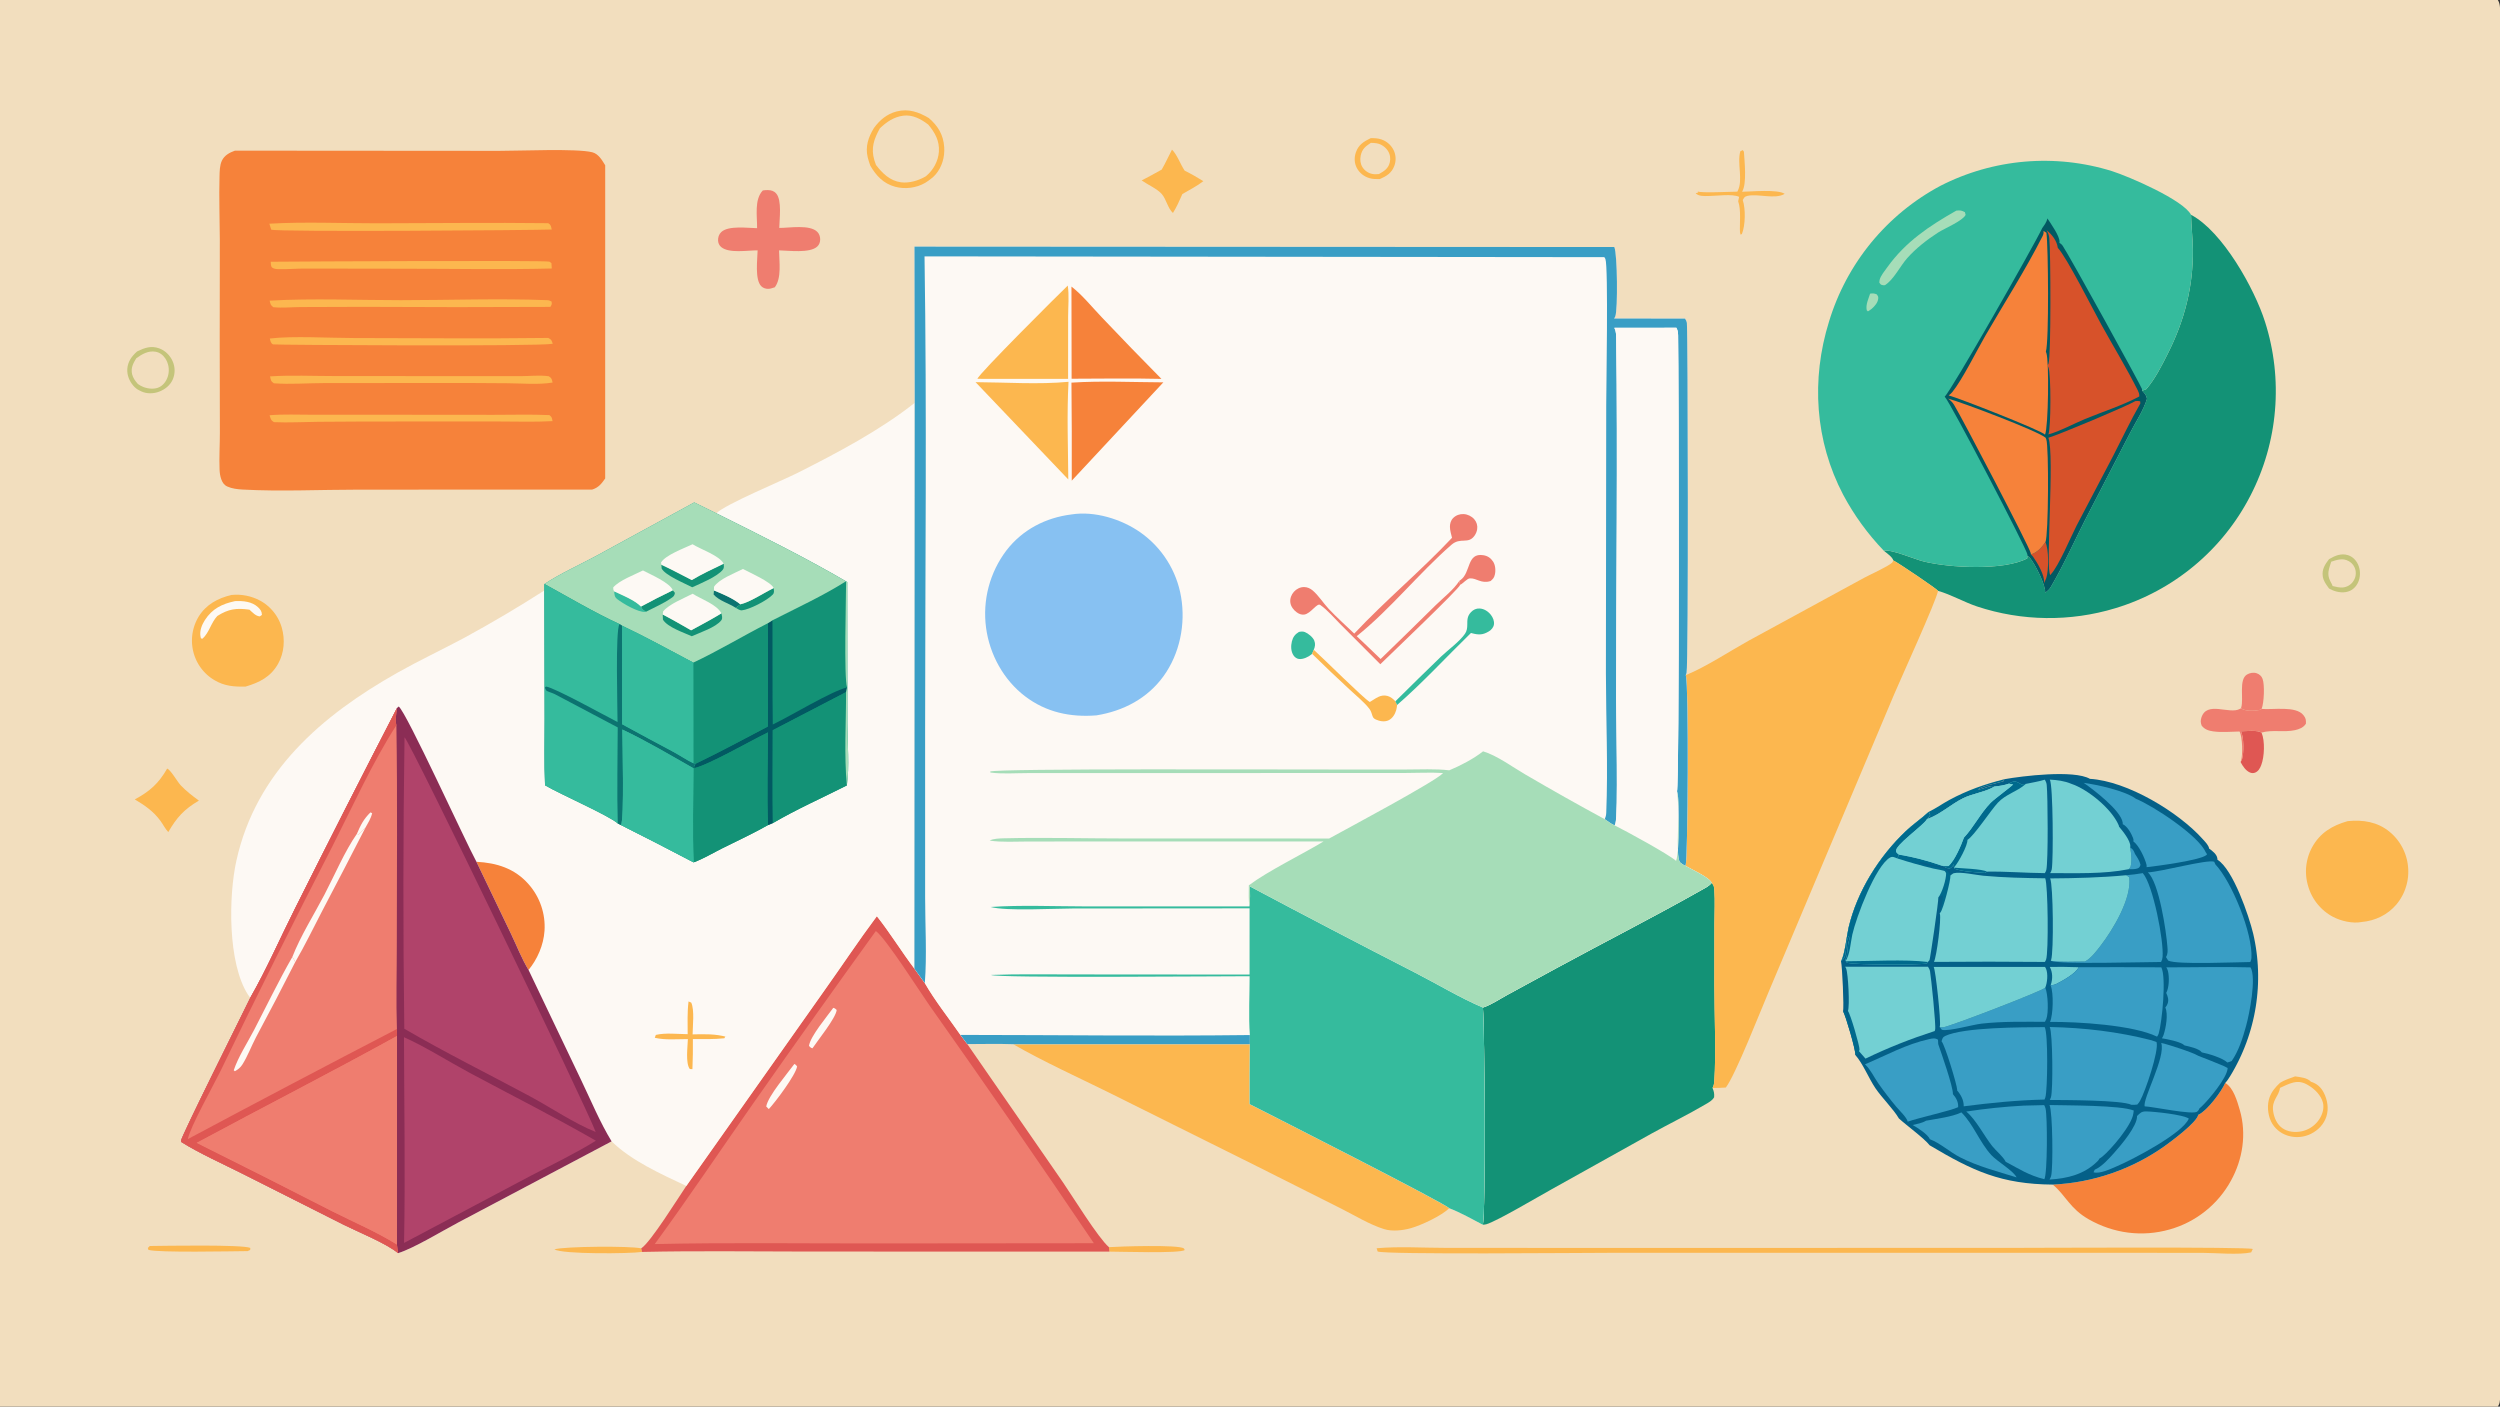 <?xml version="1.0" encoding="utf-8" ?>
<svg xmlns="http://www.w3.org/2000/svg" xmlns:xlink="http://www.w3.org/1999/xlink" width="1820" height="1024">
	<rect width="100%" height="100%" fill="#333333" stroke="none"/>
	<path fill="#F2DEBE" d="M0 0L1818.44 0C1820.58 3.358 1819.99 8.223 1820 12.083L1820 742.336L1820.01 943.951L1820 997.417C1819.99 1004.76 1820.98 1013.76 1819.75 1020.9C1819.56 1022.02 1819.05 1023.05 1818.44 1024L0 1024L0 0Z"/>
	<path fill="#FCB74F" d="M807.3 907.928C814.925 907.418 857.653 905.958 861.881 908.837L862.48 910.002C859.448 912.679 813.859 911.143 807.683 911.171L807.3 907.928Z"/>
	<path fill="#006A8D" d="M1404.11 591.029C1409.25 588.566 1414.14 585.049 1419.19 582.323C1432.14 575.333 1444.91 570.882 1459.15 567.265L1458.36 568.817C1452.82 570.41 1444.66 571.712 1439.86 574.684C1443.28 574.945 1449.51 571.031 1452.11 572.57C1445.41 576.656 1436.58 577.576 1429.44 581.019C1420.68 585.24 1411.94 593.4 1402.89 596.328L1405.17 593.412L1404.11 591.029Z"/>
	<path fill="#FCB74F" d="M467.429 911.405C458.368 912.749 409.335 913.179 403.646 909.537C410.506 907.316 459.258 906.955 466.791 908.815L467.429 911.405Z"/>
	<path fill="#FCB74F" d="M109.033 907.091C119.873 906.958 176.265 905.936 182.243 908.475L182.114 909.98L180.256 910.815C169.398 910.884 114.803 912.08 108.055 909.897L107.597 908.533L109.033 907.091Z"/>
	<path fill="#EF7D6F" d="M1631.41 515.618C1631.48 515.42 1631.55 515.223 1631.61 515.022C1633.52 508.672 1629.7 494.785 1635.77 491.082C1637.78 489.859 1640.49 489.362 1642.76 490.098C1644.82 490.764 1646.44 492.237 1647.18 494.285C1648.78 498.737 1648.23 511.74 1646.45 516.085C1645.79 516.686 1645.46 516.748 1644.56 516.913C1640.62 517.636 1634.84 517.967 1631.41 515.618Z"/>
	<path fill="#FCB74F" d="M1264.77 139.524C1264.85 139.378 1264.92 139.229 1264.99 139.084C1269.2 131.145 1264.41 118.825 1266.97 110.122L1268.72 109.267L1269.57 110.436C1269.98 117.428 1271.87 133.722 1268.24 139.59C1274.52 139.557 1294.28 137.589 1299.24 141.137C1292.05 145.371 1280.03 140.832 1272.25 142.582C1269.91 143.108 1269.93 143.664 1268.72 145.633C1270.89 152.111 1270.66 164.055 1268.09 170.381L1267.12 170.81L1267.11 170.822L1266.68 168.992L1268.37 169.642L1266.71 169.362C1266.36 162.414 1267.66 152.962 1265.39 146.521L1266.08 143.294C1261.05 140.933 1249.47 142.692 1243.61 142.704C1240.48 142.71 1236.71 142.994 1234.42 140.707L1236.33 140.1L1235.92 139.357C1238.21 140.673 1260.34 139.52 1264.77 139.524Z"/>
	<path fill="#DF5753" d="M1631.34 532.378C1635.23 532.357 1643.24 531.301 1646.41 533.34C1648.98 539.381 1648.53 550.967 1646.15 557.074C1645.28 559.32 1644.08 561.489 1641.75 562.455C1640.54 562.961 1639.25 562.925 1638.01 562.406C1634.91 561.104 1632.6 557.615 1631.15 554.76C1631.61 554.067 1632 553.338 1632.25 552.542C1633.56 548.22 1633.64 536.368 1631.34 532.378Z"/>
	<path fill="#C4C47A" d="M1695.51 407.087C1699.86 404.567 1704.24 402.585 1709.36 404.167C1712.59 405.168 1715.11 407.706 1716.55 410.723Q1716.88 411.428 1717.14 412.162Q1717.39 412.895 1717.58 413.65Q1717.77 414.405 1717.88 415.174Q1718 415.944 1718.03 416.721Q1718.07 417.497 1718.04 418.274Q1718 419.051 1717.89 419.821Q1717.78 420.591 1717.6 421.347Q1717.42 422.102 1717.16 422.837C1716.05 425.946 1713.86 428.698 1710.83 430.096C1706.73 431.985 1701.95 431.305 1697.91 429.619Q1696.69 429.112 1695.55 428.448C1695.37 428.194 1695.19 427.936 1695.01 427.684C1693.11 425.088 1691.43 422.795 1690.96 419.507C1690.26 414.465 1692.59 410.901 1695.51 407.087Z"/>
	<path fill="#F2DEBE" d="M1697.14 408.916C1701.54 407.523 1705.46 406.069 1709.85 408.489Q1710.32 408.745 1710.75 409.05Q1711.19 409.354 1711.59 409.704Q1711.99 410.053 1712.36 410.444Q1712.72 410.834 1713.04 411.261Q1713.36 411.687 1713.63 412.146Q1713.9 412.604 1714.12 413.089Q1714.34 413.573 1714.51 414.079Q1714.68 414.584 1714.79 415.105Q1714.9 415.64 1714.96 416.184Q1715.01 416.728 1715.01 417.274Q1715.01 417.821 1714.95 418.365Q1714.89 418.908 1714.78 419.442Q1714.66 419.977 1714.49 420.496Q1714.32 421.016 1714.1 421.515Q1713.88 422.015 1713.6 422.488Q1713.33 422.961 1713.01 423.404Q1712.69 423.846 1712.33 424.253Q1711.97 424.659 1711.57 425.026Q1711.17 425.392 1710.73 425.714Q1710.29 426.036 1709.83 426.31Q1709.36 426.584 1708.86 426.807Q1708.37 427.03 1707.85 427.199Q1707.33 427.369 1706.8 427.483Q1706.27 427.597 1705.73 427.655C1703.2 427.936 1700.55 427.2 1698.1 426.627C1697.94 425.741 1697.37 424.834 1696.94 424.029C1696.81 423.775 1696.67 423.527 1696.53 423.273C1693.72 417.934 1695.48 414.239 1697.14 408.916Z"/>
	<path fill="#FCB74F" d="M997.894 100.568C1000.62 100.549 1003.14 100.607 1005.75 101.529Q1006.47 101.78 1007.17 102.102Q1007.87 102.424 1008.53 102.813Q1009.19 103.202 1009.81 103.655Q1010.43 104.107 1011 104.619Q1011.57 105.131 1012.09 105.696Q1012.61 106.262 1013.07 106.876Q1013.53 107.49 1013.92 108.147Q1014.32 108.803 1014.65 109.496Q1014.96 110.157 1015.19 110.846Q1015.43 111.534 1015.6 112.243Q1015.77 112.952 1015.87 113.674Q1015.96 114.396 1015.99 115.124Q1016.01 115.852 1015.97 116.579Q1015.92 117.306 1015.8 118.025Q1015.68 118.744 1015.49 119.447Q1015.3 120.15 1015.04 120.831C1013.1 125.998 1009.35 128.258 1004.51 130.374C1001.96 130.398 999.43 130.428 996.967 129.696C992.987 128.515 989.577 125.852 987.684 122.125C985.882 118.576 985.803 114.522 987.118 110.801C989.047 105.338 992.884 102.954 997.894 100.568Z"/>
	<path fill="#F2DEBE" d="M997.982 104.004C999.406 103.983 1000.76 104.087 1002.16 104.318C1005.53 104.868 1008.57 106.999 1010.41 109.858C1012.01 112.333 1012.45 115.337 1011.78 118.191C1010.71 122.725 1007.61 124.604 1003.86 126.719C1002.19 126.895 1000.56 126.933 998.904 126.6C996.017 126.02 993.352 124.123 991.815 121.618C990.277 119.113 990.014 116.056 990.61 113.222C991.607 108.49 994.111 106.484 997.982 104.004Z"/>
	<path fill="#FCB74F" d="M853.204 108.942C856.959 112.535 859.376 119.756 862.455 124.25C867.172 126.561 871.581 129.119 876.034 131.89C871.405 135.483 865.819 138.299 860.757 141.269C858.685 146.029 856.657 150.622 853.902 155.041C850.137 151.654 849.182 145.285 845.83 141.319C842.612 137.511 835.328 134.333 831.132 131.35Q838.501 127.537 845.726 123.457C848.443 118.805 850.691 113.72 853.204 108.942Z"/>
	<path fill="#FCB74F" d="M121.683 559.535C124.238 560.42 129.145 569.119 131.483 571.616C135.506 575.914 140.055 579.38 144.798 582.836C134.049 589.171 128.725 595.01 122.503 605.751C120.345 603.486 118.736 600.229 116.872 597.668C111.726 590.595 105.478 586.369 98.122 581.962C109.057 576.127 115.593 570.226 121.683 559.535Z"/>
	<path fill="#C4C47A" d="M99.851 255.818C105.233 253.221 110.054 251.446 115.953 253.625C120.328 255.241 123.867 258.791 125.707 263.048Q126.042 263.811 126.299 264.603Q126.557 265.396 126.733 266.21Q126.91 267.024 127.004 267.852Q127.098 268.68 127.109 269.513Q127.12 270.346 127.048 271.176Q126.975 272.006 126.82 272.825Q126.665 273.644 126.428 274.443Q126.192 275.242 125.877 276.013C124.017 280.442 120.182 283.49 115.764 285.164C111.782 286.673 106.867 286.794 102.957 284.962C101.688 284.368 100.105 283.606 99.035 282.712C98.32 282.114 97.638 281.487 97.03 280.777C94.176 277.441 92.368 273.017 92.674 268.585C93.046 263.177 95.917 259.285 99.851 255.818Z"/>
	<path fill="#F2DEBE" d="M99.163 260.864C103.196 257.905 107.841 255.179 113.08 256.026C116.199 256.531 118.595 258.329 120.32 260.917Q120.755 261.577 121.12 262.277Q121.485 262.977 121.777 263.711Q122.069 264.445 122.285 265.204Q122.502 265.964 122.639 266.742Q122.777 267.519 122.835 268.307Q122.893 269.095 122.871 269.884Q122.848 270.674 122.746 271.457Q122.644 272.24 122.462 273.009C121.633 276.509 119.502 279.979 116.264 281.703C112.704 283.599 108.127 283.115 104.457 281.778C102.978 281.239 101.667 280.414 100.371 279.53C98.553 277.484 96.783 275.12 96.167 272.395C95.142 267.862 96.92 264.576 99.163 260.864Z"/>
	<path fill="#EF7D6F" d="M1631.41 515.618C1634.84 517.967 1640.62 517.636 1644.56 516.913C1645.46 516.748 1645.79 516.686 1646.45 516.085C1654.66 516.866 1671.3 513.68 1676.86 520.587C1678.67 522.835 1678.85 524.155 1678.7 526.871C1676.86 529.716 1673.85 530.874 1670.66 531.567C1662.79 533.274 1653.83 531.071 1646.41 533.34C1643.24 531.301 1635.23 532.357 1631.34 532.378C1633.64 536.368 1633.56 548.22 1632.25 552.542C1632 553.338 1631.61 554.067 1631.15 554.76C1631.23 554.557 1631.31 554.355 1631.38 554.149C1632.86 549.791 1632.56 536.591 1630.39 532.538C1624.22 532.668 1617.28 533.305 1611.19 532.44C1607.84 531.963 1604.93 531.03 1602.8 528.225C1602.06 526.188 1601.91 524.688 1602.56 522.579C1606.46 509.872 1622.87 520.387 1630.69 516.057C1630.94 515.921 1631.17 515.765 1631.41 515.618Z"/>
	<path fill="#FCB74F" d="M1659.84 788.305C1663.12 786.227 1667.2 784.945 1670.84 783.605C1674.54 784.16 1679.78 784.595 1682.38 787.512C1686.69 788.841 1689.58 791.401 1691.68 795.407C1694.41 800.61 1695.44 807.143 1693.63 812.804C1691.86 818.351 1687.67 822.786 1682.49 825.356Q1681.99 825.608 1681.48 825.835Q1680.97 826.062 1680.44 826.263Q1679.92 826.464 1679.39 826.64Q1678.86 826.815 1678.32 826.964Q1677.78 827.113 1677.23 827.236Q1676.68 827.358 1676.13 827.453Q1675.58 827.548 1675.02 827.616Q1674.47 827.684 1673.91 827.725Q1673.35 827.765 1672.79 827.778Q1672.23 827.791 1671.67 827.776Q1671.11 827.761 1670.55 827.719Q1670 827.677 1669.44 827.607Q1668.88 827.537 1668.33 827.44Q1667.78 827.343 1667.24 827.219Q1666.69 827.095 1666.15 826.944Q1665.61 826.793 1665.08 826.616C1659.89 824.885 1655.6 821.245 1653.26 816.281C1650.85 811.188 1650.3 804.098 1652.27 798.782C1653.86 794.493 1656.56 791.393 1659.84 788.305Z"/>
	<path fill="#F2DEBE" d="M1659.82 791.995C1662.91 790.574 1666.22 788.886 1669.52 788.092C1673.63 787.106 1676.98 787.915 1680.54 790.138C1685.11 792.787 1689.76 797.455 1691.09 802.735C1692.11 806.808 1690.77 811.217 1688.54 814.654Q1688.26 815.085 1687.96 815.501Q1687.66 815.918 1687.34 816.319Q1687.02 816.72 1686.69 817.105Q1686.35 817.489 1685.99 817.856Q1685.63 818.224 1685.25 818.572Q1684.88 818.921 1684.49 819.251Q1684.09 819.58 1683.68 819.89Q1683.27 820.199 1682.85 820.488Q1682.43 820.777 1681.99 821.044Q1681.55 821.311 1681.1 821.556Q1680.65 821.801 1680.19 822.023Q1679.73 822.245 1679.25 822.444Q1678.78 822.643 1678.3 822.818Q1677.82 822.993 1677.33 823.144Q1676.84 823.294 1676.34 823.42Q1675.84 823.546 1675.34 823.647C1670.71 824.565 1665.43 824.031 1661.5 821.254C1657.61 818.506 1655.63 813.854 1654.89 809.272C1653.56 800.882 1659 798.363 1659.82 791.995Z"/>
	<path fill="#EF7D6F" d="M555.337 138.636C556.549 138.472 557.764 138.356 558.989 138.378C561.398 138.422 563.438 138.992 565.071 140.867C569.402 145.839 567.383 159.584 567.307 165.93C574.657 165.982 589.525 163.238 595.05 168.845C596.434 170.249 597.103 172.313 597.09 174.258C597.078 176.289 596.471 178.067 594.974 179.471C589.583 184.529 574.104 182.386 567.152 182.269C567.234 190.478 569.173 202.301 564.077 209.12C562.749 209.547 561.239 210.116 559.849 210.257C557.835 210.461 555.618 209.819 554.181 208.353C549.38 203.457 551.444 188.726 551.539 182.258C544.381 182.198 530.757 184.647 525.025 179.856C523.593 178.659 522.814 176.95 522.749 175.092C522.667 172.783 523.377 170.562 525.066 168.951C530.244 164.01 544.455 166.015 551.155 166.114C551.299 157.573 548.958 145.275 555.337 138.636Z"/>
	<path fill="#FCB74F" d="M1002.19 908.719C1018.45 907.277 1035.83 908.431 1052.2 908.442L1149.92 908.489L1462.65 908.459C1477.89 908.46 1637.66 907.596 1640.02 909.265L1638.85 911.733C1630.06 913.717 1612.71 912.1 1603.19 912.066L1524.03 912.055L1170.29 912.063C1152.75 912.05 1007.8 913.462 1002.91 911.076L1002.19 908.719Z"/>
	<path fill="#FCB74F" d="M636.189 93.226C640.426 87.419 645.64 82.987 652.72 81.147C661.416 78.889 668.753 81.576 676.209 85.947C682.912 91.769 686.795 98.108 687.386 107.166C687.85 114.273 685.819 121.553 681.123 127.015C680.187 128.105 678.972 129.302 677.79 130.123C676.427 131.173 675.04 132.234 673.554 133.104C667.115 136.874 658.823 137.916 651.654 135.952C643.1 133.608 637.891 127.993 633.557 120.57C632.884 118.627 632.202 116.658 631.718 114.658C629.806 106.763 632.117 99.949 636.189 93.226Z"/>
	<path fill="#F2DEBE" d="M640.527 93.448C645.376 88.788 650.771 85.09 657.616 84.209C664.374 83.34 670.525 86.695 675.701 90.654C680.658 96.44 684.067 102.607 683.509 110.466C683.031 117.191 679.549 123.682 674.409 127.997C674.241 128.138 674.069 128.274 673.898 128.413C668.757 131.431 661.867 133.529 655.877 132.713C647.908 131.626 642.385 126.176 637.72 120.103Q637.049 118.385 636.519 116.618C633.911 107.761 636.262 101.207 640.527 93.448Z"/>
	<path fill="#FCB74F" d="M168.514 433.133Q169.85 432.996 171.192 432.958Q172.535 432.92 173.877 432.982Q175.218 433.043 176.552 433.203Q177.885 433.364 179.203 433.622Q180.521 433.881 181.816 434.236Q183.111 434.591 184.377 435.041Q185.642 435.491 186.871 436.033Q188.1 436.575 189.285 437.207Q189.998 437.594 190.691 438.016Q191.384 438.438 192.055 438.894Q192.726 439.349 193.374 439.838Q194.021 440.326 194.644 440.846Q195.267 441.366 195.863 441.916Q196.46 442.466 197.028 443.044Q197.597 443.623 198.136 444.23Q198.675 444.836 199.183 445.468Q199.692 446.1 200.168 446.757Q200.645 447.414 201.088 448.093Q201.531 448.772 201.941 449.473Q202.35 450.173 202.724 450.893Q203.098 451.613 203.436 452.351Q203.774 453.088 204.076 453.841Q204.377 454.595 204.64 455.362Q204.904 456.13 205.129 456.909C207.644 465.583 206.921 475.215 202.499 483.155C197.152 492.757 188.881 496.85 178.801 499.825C170.439 500.044 163.368 499.503 155.977 495.085Q155.273 494.665 154.591 494.211Q153.908 493.756 153.249 493.269Q152.59 492.782 151.955 492.262Q151.321 491.743 150.713 491.193Q150.105 490.643 149.525 490.064Q148.945 489.485 148.394 488.878Q147.843 488.27 147.322 487.637Q146.802 487.003 146.314 486.345Q145.825 485.686 145.37 485.005Q144.914 484.323 144.493 483.62Q144.072 482.916 143.686 482.193Q143.299 481.47 142.949 480.728Q142.599 479.987 142.286 479.229Q141.973 478.471 141.698 477.699Q141.423 476.927 141.186 476.142Q140.949 475.357 140.751 474.561Q140.549 473.754 140.386 472.937Q140.224 472.121 140.102 471.297Q139.98 470.473 139.899 469.645Q139.817 468.816 139.777 467.985Q139.737 467.153 139.738 466.321Q139.739 465.488 139.781 464.657Q139.823 463.825 139.906 462.997Q139.988 462.169 140.112 461.345Q140.236 460.522 140.4 459.706Q140.564 458.89 140.768 458.083Q140.972 457.276 141.216 456.48Q141.46 455.684 141.742 454.901Q142.025 454.118 142.346 453.35Q142.667 452.581 143.026 451.83Q143.384 451.079 143.779 450.346Q144.174 449.613 144.605 448.901C150.062 440.057 158.642 435.443 168.514 433.133Z"/>
	<path fill="#FDF9F4" d="M171.105 437.614C176.972 437.354 183.332 437.86 187.833 442.042C189.667 443.747 190.624 445.14 190.673 447.661L189.142 448.742C186.071 448.486 183.827 445.811 181.607 443.844C172.113 442.527 166.359 443.282 158.207 448.433C153.529 453.468 152.364 460.505 147.434 464.952L146.299 464.758C146.194 464.382 146.091 464.005 146.013 463.622C145.154 459.398 146.897 454.922 149.158 451.412C154.534 443.067 161.691 439.641 171.105 437.614Z"/>
	<path fill="#FCB74F" d="M1709.13 597.777C1720.2 596.668 1730.76 598.276 1739.59 605.515Q1740.3 606.099 1740.98 606.718Q1741.66 607.336 1742.31 607.987Q1742.96 608.638 1743.57 609.32Q1744.19 610.002 1744.77 610.713Q1745.35 611.425 1745.9 612.164Q1746.44 612.903 1746.95 613.668Q1747.46 614.433 1747.93 615.222Q1748.4 616.012 1748.84 616.823Q1749.27 617.634 1749.66 618.466Q1750.05 619.297 1750.4 620.147Q1750.75 620.997 1751.06 621.863Q1751.37 622.729 1751.63 623.609Q1751.9 624.489 1752.12 625.381Q1752.34 626.273 1752.52 627.175Q1752.7 628.076 1752.83 628.986Q1752.96 629.895 1753.05 630.81Q1753.14 631.735 1753.19 632.663Q1753.24 633.591 1753.24 634.52Q1753.24 635.449 1753.19 636.377Q1753.15 637.306 1753.06 638.23Q1752.96 639.155 1752.83 640.074Q1752.69 640.993 1752.51 641.904Q1752.32 642.815 1752.09 643.716Q1751.87 644.617 1751.59 645.506Q1751.32 646.394 1751.01 647.268Q1750.69 648.141 1750.33 648.998Q1749.97 649.855 1749.57 650.693Q1749.17 651.531 1748.73 652.348Q1748.28 653.165 1747.8 653.959Q1747.32 654.753 1746.8 655.522Q1746.27 656.291 1745.71 657.033Q1745.16 657.776 1744.56 658.489C1738.14 666.036 1729.17 670.309 1719.4 671.207C1712.77 672.522 1704.3 670.546 1698.39 667.444Q1697.58 667.012 1696.79 666.54Q1696 666.069 1695.24 665.558Q1694.47 665.047 1693.74 664.499Q1693 663.951 1692.29 663.367Q1691.58 662.783 1690.9 662.164Q1690.22 661.545 1689.58 660.893Q1688.93 660.241 1688.32 659.557Q1687.7 658.873 1687.12 658.16Q1686.55 657.446 1686 656.705Q1685.46 655.964 1684.96 655.196Q1684.45 654.428 1683.98 653.636Q1683.52 652.844 1683.09 652.03Q1682.67 651.216 1682.28 650.381Q1681.9 649.547 1681.56 648.694Q1681.21 647.842 1680.91 646.973Q1680.62 646.104 1680.36 645.222Q1680.09 644.351 1679.87 643.468Q1679.65 642.585 1679.47 641.692Q1679.29 640.799 1679.15 639.899Q1679.02 638.998 1678.92 638.092Q1678.83 637.186 1678.79 636.276Q1678.74 635.366 1678.74 634.456Q1678.74 633.545 1678.78 632.635Q1678.83 631.725 1678.91 630.819Q1679 629.912 1679.14 629.011Q1679.27 628.11 1679.45 627.217Q1679.62 626.324 1679.85 625.44Q1680.07 624.557 1680.33 623.685Q1680.6 622.814 1680.9 621.956Q1681.21 621.099 1681.56 620.258Q1681.91 619.417 1682.3 618.594Q1682.69 617.771 1683.12 616.968C1688.93 606.255 1697.81 601.017 1709.13 597.777Z"/>
	<path fill="#F6823A" d="M1619.94 788.401C1625.94 791.697 1628.77 801.904 1630.6 808.21C1635.59 825.427 1632.73 843.985 1624.13 859.527Q1623.25 861.13 1622.3 862.689Q1621.34 864.247 1620.31 865.755Q1619.28 867.264 1618.17 868.719Q1617.06 870.175 1615.89 871.574Q1614.71 872.973 1613.47 874.311Q1612.22 875.65 1610.91 876.925Q1609.6 878.2 1608.23 879.409Q1606.86 880.618 1605.43 881.757Q1604 882.896 1602.52 883.963Q1601.03 885.03 1599.5 886.021Q1597.96 887.013 1596.38 887.927Q1594.8 888.842 1593.17 889.676Q1591.55 890.511 1589.88 891.264Q1588.21 892.016 1586.51 892.686Q1584.81 893.355 1583.08 893.939Q1581.35 894.523 1579.59 895.02C1559.54 900.752 1538.66 897.944 1520.59 887.659C1506.79 879.807 1504.06 870.439 1494.42 862.383Q1497.14 862.258 1499.85 862.035Q1502.57 861.813 1505.27 861.495Q1507.98 861.176 1510.67 860.762Q1513.36 860.347 1516.03 859.837Q1518.71 859.327 1521.36 858.722Q1524.02 858.117 1526.65 857.418Q1529.28 856.719 1531.88 855.927Q1534.49 855.135 1537.06 854.25Q1539.64 853.366 1542.18 852.39Q1544.72 851.415 1547.23 850.349Q1549.74 849.284 1552.2 848.13Q1554.67 846.977 1557.09 845.736Q1559.52 844.495 1561.89 843.169Q1564.27 841.842 1566.6 840.432Q1568.93 839.022 1571.21 837.53Q1573.49 836.038 1575.71 834.466C1580.7 830.919 1599.39 817.054 1600.32 811.567C1600.45 811.503 1600.58 811.437 1600.72 811.375C1606.89 808.494 1617.28 794.611 1619.94 788.401Z"/>
	<path fill="#FCB74F" d="M737.581 760.191L909.905 760.165Q909.658 781.981 909.738 803.798C925.3 811.706 1053.33 876.669 1054.98 879.568C1049.66 885.024 1034.56 892.033 1027.13 894.111C1021.23 895.764 1013.64 896.648 1007.67 894.805C997.078 891.535 986.325 884.863 976.357 879.858L915.146 849.098L807.216 795.351C784.058 783.928 759.958 773.033 737.581 760.191Z"/>
	<path fill="#139276" d="M1595.08 156.384C1617.99 168.395 1641.39 210.322 1648.96 234.375Q1649.58 236.316 1650.15 238.271Q1650.72 240.226 1651.24 242.195Q1651.76 244.164 1652.24 246.145Q1652.71 248.126 1653.13 250.118Q1653.56 252.11 1653.94 254.111Q1654.31 256.113 1654.64 258.124Q1654.96 260.134 1655.24 262.152Q1655.52 264.17 1655.75 266.194Q1655.97 268.218 1656.15 270.247Q1656.33 272.276 1656.46 274.309Q1656.58 276.342 1656.66 278.377Q1656.74 280.412 1656.77 282.449Q1656.8 284.485 1656.77 286.522Q1656.75 288.559 1656.68 290.594Q1656.61 292.63 1656.49 294.663Q1656.37 296.696 1656.19 298.726Q1656.02 300.755 1655.8 302.78Q1655.58 304.805 1655.31 306.823Q1655.04 308.842 1654.72 310.853Q1654.4 312.865 1654.03 314.868Q1653.66 316.871 1653.24 318.864Q1652.82 320.857 1652.35 322.84Q1651.88 324.822 1651.37 326.792Q1650.85 328.762 1650.29 330.719Q1649.72 332.676 1649.11 334.619Q1648.5 336.562 1647.84 338.489Q1647.18 340.415 1646.47 342.326Q1645.76 344.236 1645.01 346.128Q1644.26 348.02 1643.46 349.893Q1642.66 351.767 1641.81 353.62Q1640.97 355.473 1640.08 357.304Q1639.19 359.136 1638.25 360.945Q1637.31 362.77 1636.32 364.57Q1635.34 366.37 1634.31 368.146Q1633.27 369.921 1632.2 371.669Q1631.13 373.418 1630.01 375.14Q1628.89 376.861 1627.73 378.554Q1626.57 380.247 1625.36 381.91Q1624.16 383.573 1622.92 385.206Q1621.67 386.838 1620.39 388.439Q1619.1 390.04 1617.78 391.609Q1616.45 393.177 1615.09 394.712Q1613.73 396.246 1612.33 397.746Q1610.92 399.246 1609.49 400.711Q1608.05 402.175 1606.57 403.603Q1605.1 405.032 1603.59 406.422Q1602.08 407.813 1600.54 409.166Q1598.99 410.518 1597.42 411.832Q1595.84 413.145 1594.23 414.418Q1592.62 415.692 1590.98 416.925Q1589.34 418.158 1587.66 419.349Q1585.99 420.541 1584.29 421.69Q1582.59 422.839 1580.86 423.945Q1579.13 425.052 1577.38 426.114Q1575.62 427.177 1573.84 428.195Q1572.06 429.214 1570.25 430.187Q1568.44 431.161 1566.61 432.089Q1564.78 433.016 1562.93 433.898Q1561.08 434.78 1559.2 435.615Q1557.33 436.45 1555.43 437.238Q1553.54 438.026 1551.62 438.767Q1549.71 439.507 1547.77 440.199Q1545.84 440.891 1543.89 441.535Q1541.94 442.178 1539.98 442.773Q1536.92 443.701 1533.83 444.512Q1530.73 445.322 1527.61 446.013Q1524.49 446.704 1521.34 447.275Q1518.2 447.845 1515.03 448.295Q1511.87 448.744 1508.68 449.071Q1505.5 449.399 1502.31 449.604Q1499.12 449.809 1495.93 449.892Q1492.73 449.974 1489.53 449.934Q1486.33 449.894 1483.14 449.731Q1479.95 449.568 1476.76 449.282Q1473.58 448.997 1470.41 448.589Q1467.24 448.182 1464.08 447.653Q1460.93 447.124 1457.8 446.474Q1454.67 445.825 1451.56 445.055Q1448.46 444.286 1445.39 443.398Q1442.32 442.51 1439.28 441.505C1429.67 438.261 1420.51 432.915 1410.88 430.132C1410.34 428.944 1381.44 409.389 1378.34 408.006C1377.74 405.469 1373.41 402.612 1371.38 400.886C1377.24 399.824 1393.56 407.026 1400.35 408.728C1419.03 413.403 1458.67 415.61 1475.85 406.502L1475.94 404.454C1476.58 404.894 1477.25 405.394 1477.75 405.995C1481.54 410.529 1489.35 425.83 1488.93 431.419C1490.44 430.261 1491.88 429.111 1492.85 427.447C1503.25 409.71 1511.73 390.143 1521.32 371.866L1550.84 314.75C1554.78 307.082 1560.51 298.526 1562.95 290.307C1562.49 287.617 1561.21 286.348 1559.41 284.461C1560.47 284.162 1561.48 283.696 1562.5 283.289C1569.07 275.602 1573.6 266.47 1578.14 257.489C1590.31 233.384 1596.74 208.725 1596.41 181.629C1596.31 173.189 1595.3 164.818 1595.08 156.384Z"/>
	<path fill="#139276" d="M1246.08 642.726C1247.73 644.654 1247.79 645.331 1247.98 647.844C1248.6 655.86 1248.09 664.199 1248.07 672.255L1248.03 717.225C1248.01 739.184 1249.47 766.263 1247.94 787.461C1247.81 789.229 1247.54 790.468 1246.71 792.034C1247.72 794.542 1248.11 796.075 1247.88 798.796C1246.51 801.283 1243.82 802.642 1241.43 804.05C1228.72 811.529 1215.35 818.034 1202.44 825.163L1129.77 865.691C1120.88 870.584 1089.63 889.109 1082.09 891.245C1081.23 891.488 1080.35 891.567 1079.46 891.584C1081.73 885.504 1080.91 748.525 1079.56 733.5C1085.53 731.557 1091.68 727.348 1097.26 724.315L1132.8 704.975C1168.08 685.792 1204.03 667.557 1238.97 647.789C1241.52 646.344 1244.25 645.079 1246.08 642.726Z"/>
	<path fill="#FCB74F" d="M1378.34 408.006C1381.44 409.389 1410.34 428.944 1410.88 430.132C1409.92 436.77 1383.34 495.042 1378.88 505.606L1287.49 722.281C1281.84 735.456 1263.55 782.37 1256.41 791.718C1253.17 791.968 1249.96 792.034 1246.71 792.034C1247.54 790.468 1247.81 789.229 1247.94 787.461C1249.47 766.263 1248.01 739.184 1248.03 717.225L1248.07 672.255C1248.09 664.199 1248.6 655.86 1247.98 647.844C1247.79 645.331 1247.73 644.654 1246.08 642.726C1244.85 638.985 1230.92 632.633 1226.91 630.298C1226.98 630.167 1227.06 630.039 1227.12 629.905C1228.77 626.574 1229.52 498.668 1227.23 491.51C1242.23 485.351 1258.57 474.441 1273.06 466.401L1356.96 420.711C1361.52 418.229 1374.46 412.486 1377.44 409.614C1377.88 409.187 1378.04 408.542 1378.34 408.006Z"/>
	<path fill="#DF5753" d="M638.354 666.992C648.077 679.243 656.243 692.717 665.701 705.197L673.277 715.723C680.815 728.811 690.566 740.985 699.176 753.417L704.206 760.1L773.923 860.872C780.732 870.777 799.519 901.291 807.3 907.928L807.683 911.171L587.776 911.132C547.691 911.122 507.5 910.495 467.429 911.405L466.791 908.815C473.696 904.401 494.121 871.423 499.625 863.375L600.388 720.733C613.11 702.885 625.227 684.539 638.354 666.992Z"/>
	<path fill="#EF7D6F" d="M637.621 677.777C645.026 683.235 669.465 721.681 676.461 731.665Q737.352 817.702 796.33 905.061L638.289 905.215C584.438 905.287 530.482 904.486 476.652 905.68C501.442 871.824 524.79 836.862 548.883 802.504Q592.82 739.833 637.621 677.777Z"/>
	<path fill="#FDF9F4" d="M606.627 733.701C607.784 733.992 608.258 734.426 609.106 735.246C608.574 741.055 595.144 757.636 591.459 763.172C590.248 762.847 589.788 762.334 588.94 761.436C589.786 754.534 602.211 739.844 606.627 733.701Z"/>
	<path fill="#FDF9F4" d="M578.296 774.563C579.302 775.034 579.603 775.512 580.292 776.357C579.357 782.512 564.418 802.401 559.686 807.405L557.815 805.525C559.069 797.915 573.389 781.353 578.296 774.563Z"/>
	<path fill="#35BB9D" d="M1371.38 400.886Q1367.01 396.341 1362.96 391.505Q1358.91 386.668 1355.21 381.564Q1351.5 376.459 1348.16 371.111Q1344.82 365.763 1341.85 360.197C1321.28 321.017 1318.42 276.238 1331.51 234.174Q1332.1 232.209 1332.74 230.26Q1333.39 228.31 1334.07 226.377Q1334.76 224.444 1335.5 222.529Q1336.24 220.613 1337.02 218.716Q1337.8 216.819 1338.63 214.942Q1339.46 213.065 1340.34 211.209Q1341.21 209.353 1342.14 207.52Q1343.06 205.686 1344.02 203.875Q1344.99 202.064 1346 200.278Q1347.01 198.492 1348.06 196.731Q1349.12 194.97 1350.21 193.236Q1351.31 191.502 1352.45 189.795Q1353.59 188.088 1354.77 186.41Q1355.95 184.731 1357.17 183.083Q1358.4 181.434 1359.66 179.816Q1360.92 178.198 1362.22 176.611Q1363.52 175.025 1364.86 173.471Q1366.2 171.917 1367.58 170.396Q1368.96 168.876 1370.38 167.39Q1371.79 165.904 1373.24 164.453Q1374.69 163.002 1376.18 161.588Q1377.67 160.173 1379.19 158.795Q1380.71 157.418 1382.26 156.078Q1383.82 154.738 1385.4 153.437Q1386.99 152.136 1388.61 150.875Q1390.23 149.613 1391.88 148.392Q1393.52 147.17 1395.2 145.99Q1396.88 144.81 1398.59 143.671Q1400.3 142.532 1402.03 141.436Q1403.76 140.34 1405.53 139.287Q1407.29 138.233 1409.07 137.224Q1410.86 136.214 1412.67 135.249Q1414.46 134.335 1416.27 133.465Q1418.08 132.595 1419.91 131.769Q1421.74 130.943 1423.58 130.161Q1425.43 129.38 1427.3 128.643Q1429.17 127.907 1431.05 127.215Q1432.94 126.524 1434.84 125.879Q1436.74 125.233 1438.66 124.634Q1440.57 124.035 1442.5 123.482Q1444.43 122.929 1446.37 122.423Q1448.32 121.917 1450.27 121.459Q1452.23 121 1454.19 120.589Q1456.16 120.177 1458.13 119.814Q1460.1 119.45 1462.09 119.134Q1464.07 118.819 1466.06 118.551Q1468.05 118.283 1470.04 118.064Q1472.04 117.844 1474.04 117.673Q1476.04 117.502 1478.04 117.379Q1480.05 117.256 1482.05 117.182Q1484.06 117.108 1486.07 117.082Q1488.07 117.056 1490.08 117.079Q1492.09 117.102 1494.09 117.173Q1496.1 117.245 1498.1 117.365Q1500.11 117.485 1502.11 117.653Q1504.11 117.822 1506.1 118.038Q1508.1 118.255 1510.09 118.52Q1512.08 118.785 1514.06 119.098Q1516.04 119.411 1518.02 119.772Q1519.99 120.133 1521.96 120.541Q1523.93 120.95 1525.88 121.406Q1527.84 121.862 1529.78 122.365Q1531.72 122.868 1533.65 123.418Q1535.58 123.968 1537.5 124.565C1549.73 128.451 1589.43 145.516 1595.08 156.384C1595.3 164.818 1596.31 173.189 1596.41 181.629C1596.74 208.725 1590.31 233.384 1578.14 257.489C1573.6 266.47 1569.07 275.602 1562.5 283.289C1561.48 283.696 1560.47 284.162 1559.41 284.461C1561.21 286.348 1562.49 287.617 1562.95 290.307C1560.51 298.526 1554.78 307.082 1550.84 314.75L1521.32 371.866C1511.73 390.143 1503.25 409.71 1492.85 427.447C1491.88 429.111 1490.44 430.261 1488.93 431.419C1489.35 425.83 1481.54 410.529 1477.75 405.995C1477.25 405.394 1476.58 404.894 1475.94 404.454L1475.85 406.502C1458.67 415.61 1419.03 413.403 1400.35 408.728C1393.56 407.026 1377.24 399.824 1371.38 400.886Z"/>
	<path fill="#A6DDB8" d="M1361.44 213.774C1363.4 213.459 1364.5 213.549 1366.34 214.335C1367.02 215.413 1367.46 215.785 1367.38 217.066C1367.21 220.184 1364.87 222.813 1362.65 224.766C1361.83 225.524 1360.77 226.084 1359.83 226.685L1358.99 225.858C1358.1 221.728 1360.25 217.644 1361.44 213.774Z"/>
	<path fill="#A6DDB8" d="M1424.2 153.331C1427 153.022 1428.01 153.15 1430.44 154.433L1430.97 156.453C1428.76 160.871 1415.69 166.224 1410.84 169.35C1402.93 174.446 1394.63 180.94 1388.39 187.999C1383.38 193.666 1378.54 203.646 1372.31 207.559C1371.41 207.698 1371.65 207.74 1370.9 207.622C1369.13 207.344 1369.21 207.191 1368.12 205.671C1368.15 205.015 1368.22 204.391 1368.37 203.749C1369.07 200.759 1372.22 196.962 1374.07 194.399C1387.41 175.865 1404.64 164.425 1424.2 153.331Z"/>
	<path fill="#025962" d="M1486.73 166.084C1488.26 163.834 1490.01 161.719 1490.48 158.986C1492.82 162.498 1499.75 172.18 1499.33 176.314C1499.32 176.47 1499.26 176.619 1499.23 176.771C1500.1 177.318 1500.95 177.936 1501.54 178.786C1505.99 185.128 1558.88 281.145 1559.34 283.152C1559.49 283.79 1559.45 283.894 1559.41 284.461C1561.21 286.348 1562.49 287.617 1562.95 290.307C1560.51 298.526 1554.78 307.082 1550.84 314.75L1521.32 371.866C1511.73 390.143 1503.25 409.71 1492.85 427.447C1491.88 429.111 1490.44 430.261 1488.93 431.419C1489.35 425.83 1481.54 410.529 1477.75 405.995C1477.25 405.394 1476.58 404.894 1475.94 404.454C1475.95 404.168 1475.97 404 1475.96 403.701C1475.82 400.223 1419.49 292.271 1415.72 288.734C1419.85 285.723 1481.06 178.248 1486.73 166.084Z"/>
	<path fill="#D7522A" d="M1489.07 394.697C1491.58 399.787 1491.52 415.248 1489.69 420.823C1489.42 421.636 1489.07 422.346 1488.71 423.116C1488.58 423.411 1488.46 423.713 1488.32 424.008C1488.24 424.186 1488.15 424.359 1488.06 424.534C1488.83 419.251 1483.32 409.824 1480.21 405.497C1479.68 404.762 1479.14 404.237 1478.49 403.62C1483.21 402.206 1486.26 398.549 1489.07 394.697Z"/>
	<path fill="#D7522A" d="M1554.56 291.998C1555.91 291.804 1556.75 291.884 1558.05 292.159L1558.18 293.686C1551.05 306.104 1544.89 319.253 1538.32 331.985L1511.77 382.619C1507.28 391.391 1498.91 411.728 1492.95 418.225L1492.72 418.679C1488.78 416.392 1495.99 331.134 1491.21 318.686C1499.06 316.453 1548.99 295.408 1554.56 291.998Z"/>
	<path fill="#F6823A" d="M1418.23 290.202C1427.02 292.394 1483.59 313.752 1489.2 318.668C1489.43 319.156 1489.49 319.25 1489.69 319.817C1491.65 325.198 1491.3 390.117 1489.07 394.697C1486.26 398.549 1483.21 402.206 1478.49 403.62C1478.45 403.322 1478.42 403.022 1478.38 402.725C1477.81 398.822 1428.27 304.042 1422.56 294.724C1421.43 292.873 1419.96 291.48 1418.23 290.202Z"/>
	<path fill="#D7522A" d="M1489.95 167.586C1493.87 170.815 1497.43 175.253 1498.07 180.448C1504.47 187.132 1523.77 225.436 1529.71 236.22C1538.49 252.162 1548.17 267.949 1556.31 284.204C1557.01 285.614 1557.4 286.588 1557.4 288.179C1557.4 288.328 1557.38 288.478 1557.38 288.627C1545.08 295.22 1530.64 299.736 1517.69 305.125C1509.14 308.682 1500.07 313.779 1491.22 316.259C1493.12 311.912 1493.25 272 1491.22 267.372C1490.91 266.658 1490.97 266.793 1490.62 266.254C1490.91 265.716 1491.17 265.178 1491.35 264.591C1493.19 258.685 1492.92 183.928 1491.89 173.241C1491.69 171.173 1490.95 169.381 1489.95 167.586Z"/>
	<path fill="#F6823A" d="M1487.68 168.142L1489.79 169.446C1491.14 179.275 1491.75 248.629 1489.39 256.062C1489.58 256.497 1489.6 256.517 1489.77 257.028C1491.82 263.052 1491.21 311.183 1488.78 316.423C1486.71 313.539 1424.12 289.054 1418.63 287.866C1419.68 287.138 1420.51 286.378 1421.31 285.381C1428.63 276.343 1439 255.357 1445.31 244.437C1459.11 220.557 1474.45 196.71 1486.88 172.122C1487.65 170.602 1487.86 169.842 1487.68 168.142Z"/>
	<path fill="#F6823A" d="M171.028 109.674L363.328 109.824C377.825 109.871 419.905 107.95 431.195 110.858C435.735 112.028 438.314 116.631 440.584 120.327L440.57 348.33C437.846 352.212 435.739 354.963 431.066 356.42L260.782 356.465C232.957 356.479 204.299 357.905 176.558 356.393C172.873 356.192 168.894 355.714 165.499 354.189C163.134 353.126 161.934 351.252 161.073 348.867C160.275 346.659 159.944 344.262 159.85 341.925C159.488 332.994 160.082 323.888 160.07 314.933L159.949 249.337L160.03 174.631C159.978 159.311 159.377 143.858 159.807 128.55C159.913 124.789 159.897 120.419 161.537 116.965C163.407 113.026 167.135 111.08 171.028 109.674Z"/>
	<path fill="#FCB74F" d="M196.412 246.455C212.825 244.418 239.915 246.08 257.505 246.093C304.69 246.13 351.962 246.637 399.138 246.013C401.602 247.334 401.454 247.59 402.396 250.27C393.049 252.307 199.617 251.148 198.758 250.714C196.95 249.8 196.955 248.245 196.412 246.455Z"/>
	<path fill="#FCB74F" d="M196.253 302.31C206.44 301.429 217.002 301.94 227.238 301.932L283.472 301.935L359.354 302.003C372.848 302.02 386.519 301.586 399.994 302.199C401.895 303.744 401.753 304.124 402.241 306.572C389.327 307.326 376.156 306.842 363.219 306.843L293.28 306.846Q262.571 306.806 231.862 307.072C221.105 307.162 210.125 307.815 199.397 307.323C197.061 305.874 197.089 304.829 196.253 302.31Z"/>
	<path fill="#FCB74F" d="M196.295 218.873C227.796 217.07 260.282 218.546 291.873 218.53C327.266 218.513 363.122 217.163 398.439 218.526C399.617 218.572 400.543 218.939 401.541 219.528C401.911 221.594 401.664 221.663 400.678 223.413Q332.329 223.783 263.979 223.386L219.017 223.536C212.49 223.569 205.43 224.326 198.987 223.64C196.847 222.033 196.971 221.516 196.295 218.873Z"/>
	<path fill="#FCB74F" d="M196.092 162.848C221.854 161.364 248.361 162.57 274.188 162.558C315.824 162.538 357.525 161.96 399.154 162.486C401.291 163.894 401.048 164.663 401.65 167.08C387.781 167.645 201.178 168.984 197.448 167.182L196.092 162.848Z"/>
	<path fill="#FCB74F" d="M196.605 274.011C211.843 273.003 227.667 273.761 242.956 273.765L330.101 273.825L378.782 273.848C385.47 273.846 392.976 272.954 399.533 273.907C401.785 275.417 401.601 275.822 402.291 278.498C392.091 280.189 380.075 279.097 369.723 278.998Q343.392 278.758 317.06 278.819L235.872 278.885C223.952 278.902 211.214 279.929 199.381 279.044C197.007 277.482 197.21 276.67 196.605 274.011Z"/>
	<path fill="#FCB74F" d="M197.067 190.552C219.754 190.311 397.488 189.47 399.933 190.468C400.518 190.707 400.943 191.228 401.448 191.608L401.691 195.458C365.627 196.402 329.304 195.599 293.212 195.628L222.042 195.515C215.727 195.496 209.315 196.091 203.043 195.946C201.417 195.909 199.477 195.831 198.145 194.797C197.058 193.953 197.21 191.908 197.067 190.552Z"/>
	<path fill="#046088" d="M1459.15 567.265C1472.27 564.918 1509.84 560.301 1521.46 566.994C1548.64 568.631 1586.01 591.128 1603.8 611.116C1605.47 612.997 1607.84 615.274 1608.25 617.77C1610.54 619.379 1613.86 621.923 1614.24 624.926C1614.28 625.246 1614.28 625.569 1614.31 625.891C1625.78 632.972 1637.28 666.973 1640.36 679.841Q1640.74 681.474 1641.07 683.115Q1641.41 684.756 1641.71 686.406Q1642.01 688.055 1642.27 689.71Q1642.52 691.366 1642.74 693.028Q1642.96 694.689 1643.14 696.355Q1643.31 698.022 1643.45 699.692Q1643.59 701.362 1643.69 703.035Q1643.78 704.708 1643.84 706.383Q1643.9 708.057 1643.91 709.733Q1643.93 711.409 1643.9 713.084Q1643.88 714.76 1643.82 716.434Q1643.75 718.109 1643.65 719.781Q1643.54 721.454 1643.39 723.123Q1643.25 724.793 1643.06 726.458Q1642.88 728.123 1642.65 729.784Q1642.43 731.444 1642.16 733.099Q1641.89 734.753 1641.59 736.401Q1641.28 738.048 1640.94 739.688Q1640.59 741.327 1640.2 742.958Q1639.82 744.589 1639.39 746.21Q1638.97 747.831 1638.51 749.442Q1638.04 751.052 1637.54 752.651Q1637.04 754.249 1636.5 755.835Q1635.96 757.421 1635.38 758.994Q1634.8 760.566 1634.18 762.124Q1633.57 763.682 1632.91 765.225Q1632.26 766.768 1631.57 768.294Q1630.87 769.821 1630.15 771.33Q1629.42 772.839 1628.65 774.331Q1627.89 775.822 1627.09 777.294Q1626.29 778.767 1625.46 780.219Q1624.62 781.672 1623.75 783.104C1622.64 784.927 1621.42 786.853 1619.94 788.401C1617.28 794.611 1606.89 808.494 1600.72 811.375C1600.58 811.437 1600.45 811.503 1600.32 811.567C1599.39 817.054 1580.7 830.919 1575.71 834.466Q1573.49 836.038 1571.21 837.53Q1568.93 839.022 1566.6 840.432Q1564.27 841.842 1561.89 843.169Q1559.52 844.495 1557.09 845.736Q1554.67 846.977 1552.2 848.13Q1549.74 849.284 1547.23 850.349Q1544.72 851.415 1542.18 852.39Q1539.64 853.366 1537.06 854.25Q1534.49 855.135 1531.88 855.927Q1529.28 856.719 1526.65 857.418Q1524.02 858.117 1521.36 858.722Q1518.71 859.327 1516.03 859.837Q1513.36 860.347 1510.67 860.762Q1507.98 861.176 1505.27 861.495Q1502.57 861.813 1499.85 862.035Q1497.14 862.258 1494.42 862.383C1456.91 862.065 1436.37 852.566 1404.77 833.76C1400.83 828.659 1387.94 819.339 1382.35 814.18C1378.84 807.937 1369.95 799.114 1365.33 792.254C1360.23 784.682 1356.51 774.756 1350.68 768.012C1351.16 765.121 1343.77 739.662 1341.71 736.081C1342.53 733.823 1341.15 703.361 1340.25 699.732C1342.96 695.665 1344.43 680.913 1345.77 675.265C1352.04 648.843 1367.9 623.593 1387.51 604.988C1392.61 600.145 1398.49 596.212 1403.66 591.448L1404.11 591.029L1405.17 593.412L1402.89 596.328C1411.94 593.4 1420.68 585.24 1429.44 581.019C1436.58 577.576 1445.41 576.656 1452.11 572.57C1449.51 571.031 1443.28 574.945 1439.86 574.684C1444.66 571.712 1452.82 570.41 1458.36 568.817L1459.15 567.265Z"/>
	<path fill="#399EC5" d="M1550.74 616.848C1552.96 618.57 1553.24 618.978 1554.25 621.6C1555.9 624.183 1557.63 626.584 1558.29 629.633C1557.62 631.236 1557.59 631.689 1555.91 632.284C1554.06 632.937 1551.64 632.762 1549.69 632.778L1551 631.256C1552.17 626.473 1551.58 621.637 1550.74 616.848Z"/>
	<path fill="#006A8D" d="M1341.71 736.081L1344.27 737.364C1345.25 740.911 1345.79 748.017 1347.71 750.712C1347.13 745.754 1346.5 740.839 1345.28 735.991C1347.02 737.788 1353.91 761.623 1353.71 764.056C1353.68 764.417 1353.46 765.004 1353.36 765.307L1353.32 767.505L1350.68 768.012C1351.16 765.121 1343.77 739.662 1341.71 736.081Z"/>
	<path fill="#73D0D3" d="M1492.25 703.907Q1502.73 703.781 1513.21 704.139C1511.58 708.538 1501.22 714.199 1496.93 716.333C1495.64 716.975 1494.24 717.158 1492.83 717.333C1492.89 717.169 1492.96 717.007 1493.02 716.84C1494.42 712.595 1494.38 707.863 1492.25 703.907Z"/>
	<path fill="#006A8D" d="M1382.45 622.128C1392.57 623.77 1403.89 626.736 1413.56 630.161C1413.34 630.208 1413.12 630.262 1412.9 630.302C1407.88 631.203 1399.94 626.443 1396.34 627.926C1397.73 628.406 1399.13 628.866 1400.51 629.382C1405.66 631.31 1413.12 630.536 1417.51 633.777C1418.4 634.897 1419.48 635.957 1419.91 637.332C1420.21 640.643 1414.62 662.1 1412.63 664.287C1412.46 664.475 1412.27 664.645 1412.09 664.823C1413.09 661.421 1414.94 655.189 1414.21 651.814L1411.1 653.343C1413.81 650.036 1416.92 640.028 1416.78 635.698C1416.49 635.215 1416.32 634.639 1415.91 634.248C1415.33 633.691 1408.86 632.634 1407.58 632.332C1398.69 630.22 1390.05 627.744 1381.34 624.968L1382.45 622.128Z"/>
	<path fill="#399EC5" d="M1412.05 747.667C1412.82 747.841 1413.72 748.009 1414.51 747.919C1419.4 747.365 1486.69 721.496 1488.95 719.033C1490.97 723.497 1491.48 737.437 1489.68 741.964C1489.41 742.643 1489.09 743.252 1488.7 743.867C1473.42 743.881 1457.87 743.485 1442.66 745.198C1435.72 745.98 1419.33 750.868 1413.73 749.725L1412.05 747.667Z"/>
	<path fill="#399EC5" d="M1555.76 812.447C1558.02 810.341 1558.9 809.077 1562.24 809.112C1567.96 809.172 1589.22 811.384 1593.45 814.321C1589.14 825.04 1552.56 844.155 1541.26 848.954C1536.72 850.883 1528.73 854.838 1524.08 853.414L1524.96 851.541C1530.11 849.402 1535.45 843.341 1539.18 839.186C1543.89 833.945 1556.14 819.58 1555.76 812.447Z"/>
	<path fill="#399EC5" d="M1402.13 815.872C1409.51 814.525 1421.26 813.076 1427.9 809.822C1436.63 818.465 1441.15 831.57 1449.64 840.845C1453.97 845.58 1465.8 852.331 1468.08 857.143C1454.09 852.745 1440.11 849.252 1426.95 842.528C1419.6 838.772 1412.48 832.199 1404.9 829.331C1403.75 825.965 1395.52 820.655 1392.37 819.017C1395.55 818.229 1399.35 817.634 1402.13 815.872Z"/>
	<path fill="#399EC5" d="M1573.37 759.266C1578.28 760.38 1583.11 762.125 1587.91 763.633C1592.05 765.203 1596.69 766.546 1600.54 768.715Q1609.85 772.245 1619.02 776.118L1621.73 777.52C1621.51 784.57 1607.87 800.711 1602.86 805.459Q1601.98 806.293 1601.05 807.076C1600.78 808.085 1600.36 808.498 1599.62 809.193C1596.71 811.942 1567.15 805.595 1561.33 805.423C1559.72 800.054 1576.84 769.369 1573.37 759.266Z"/>
	<path fill="#399EC5" d="M1547.9 637.169C1551.95 636.784 1555.95 636.373 1559.96 635.638C1567.44 644.172 1575.33 685.003 1574.36 696.624C1574.24 698.033 1573.94 699.083 1573.26 700.315C1561.54 700.328 1499 702.229 1492.98 699.478C1500.91 700.61 1509.84 699.925 1517.87 699.997C1522.29 697.61 1526.04 692.611 1529.1 688.651C1538.29 676.756 1552.04 654.026 1550.09 638.582L1547.9 637.169Z"/>
	<path fill="#399EC5" d="M1516.94 569.918C1526.51 571.162 1547.31 575.737 1554.97 581.542C1567.29 586.512 1600.36 608.156 1605.7 620.354L1606.73 621.862C1606.61 622.032 1606.51 622.222 1606.36 622.371C1602.52 626.208 1569.57 630.585 1562.7 631.308C1562.76 630.662 1562.82 630.181 1562.67 629.54C1561.53 624.875 1557.05 615.258 1553.1 612.581C1553.29 611.525 1553.24 611.082 1552.85 610.047C1551.59 606.698 1548.63 601.408 1545.29 599.978C1545.37 599.4 1545.41 599.394 1545.3 598.717C1543.83 589.888 1524.11 574.873 1516.94 569.918Z"/>
	<path fill="#399EC5" d="M1473.27 804.888L1488.17 804.529C1488.59 805.304 1488.94 806.099 1489.15 806.958C1490.57 812.531 1490.58 854.781 1488.27 858.463C1477.01 855.664 1470.14 851.13 1460.15 845.775C1458.23 841.889 1453.14 837.874 1450.32 834.331C1444.54 827.072 1438.43 814.91 1431.44 809.217Q1452.25 806.027 1473.27 804.888Z"/>
	<path fill="#399EC5" d="M1492.02 804.464C1504.62 804.801 1543.73 804.525 1553.39 808.466L1553.07 810.64C1552.09 818.936 1536.91 836.819 1530.39 842.11C1529.75 842.627 1529.14 842.992 1528.43 843.399C1528.03 844.097 1527.7 844.66 1527.13 845.237C1517.48 854.941 1505.21 857.934 1492.03 858.719C1492.52 857.918 1492.96 857.073 1493.21 856.158C1494.72 850.546 1494.38 808.99 1492.02 804.464Z"/>
	<path fill="#73D0D3" d="M1407.72 703.917L1488.78 703.922C1489.12 704.475 1489.26 704.659 1489.5 705.217C1491.06 708.933 1490.46 715.379 1488.95 719.033C1486.69 721.496 1419.4 747.365 1414.51 747.919C1413.72 748.009 1412.82 747.841 1412.05 747.667C1412.11 747.439 1412.18 747.212 1412.24 746.982C1413.09 743.434 1409.17 706.268 1407.72 703.917Z"/>
	<path fill="#399EC5" d="M1357.71 774.829C1373.31 768.239 1387.74 760.126 1404.52 756.466C1406.93 755.942 1408.71 755.543 1410.85 756.902L1411.02 760.132C1413.15 766.196 1422.02 791.452 1421.71 796.521C1424.07 799.257 1425.79 802.297 1425.52 806.003C1420.75 808.475 1396.82 813.717 1388.8 816.568C1388.3 813.675 1382.62 808.283 1380.6 805.842Q1373.57 797.475 1367.3 788.519C1364.22 784.1 1361.69 778.459 1357.71 774.829Z"/>
	<path fill="#73D0D3" d="M1547.9 637.169L1550.09 638.582C1552.04 654.026 1538.29 676.756 1529.1 688.651C1526.04 692.611 1522.29 697.61 1517.87 699.997C1509.84 699.925 1500.91 700.61 1492.98 699.478C1493.05 699.266 1493.14 699.055 1493.21 698.841C1495.23 692.98 1494.71 644.036 1492.52 639.488C1511.09 639.352 1529.4 638.9 1547.9 637.169Z"/>
	<path fill="#73D0D3" d="M1492.28 567.563C1497.6 567.839 1502.98 568.512 1507.9 570.619C1519.89 574.583 1537.28 588.756 1542.38 600.735C1542.58 601.209 1542.57 601.316 1542.63 601.762C1545.27 604.932 1551.11 612.017 1550.86 616.252C1550.85 616.454 1550.78 616.649 1550.74 616.848C1551.58 621.637 1552.17 626.473 1551 631.256L1549.69 632.778C1531.56 636.457 1510.99 635.581 1492.52 635.631C1493.05 634.78 1493.5 633.863 1493.68 632.867C1494.9 626.056 1494.65 571.353 1492.28 567.563Z"/>
	<path fill="#399EC5" d="M1513.21 704.139Q1543.33 703.995 1573.44 704.216C1577.19 711.466 1573.99 744.052 1571.55 752.37C1571.28 753.29 1570.87 753.893 1570.35 754.685C1553.05 746.18 1512.01 743.744 1492.43 743.962C1494.71 738.669 1495.09 723.201 1492.99 717.722C1492.94 717.591 1492.88 717.463 1492.83 717.333C1494.24 717.158 1495.64 716.975 1496.93 716.333C1501.22 714.199 1511.58 708.538 1513.21 704.139Z"/>
	<path fill="#73D0D3" d="M1343.25 703.789L1403.61 703.803C1404.25 704.828 1404.87 705.948 1405.08 707.156C1405.83 711.512 1409.47 746.553 1408.79 749.475C1408.64 750.086 1408.64 750.076 1408.47 750.595C1391.04 756.214 1374.56 762.712 1358.08 770.68C1356.55 768.846 1354.99 767.058 1353.36 765.307C1353.46 765.004 1353.68 764.417 1353.71 764.056C1353.91 761.623 1347.02 737.788 1345.28 735.991C1346.72 732.606 1345.48 708.763 1344 705.129C1343.76 704.538 1343.62 704.367 1343.25 703.789Z"/>
	<path fill="#399EC5" d="M1577.09 704.228C1597.48 704.273 1618.05 703.676 1638.41 704.25C1642.81 712.001 1637.54 738.179 1635.14 746.902C1632.74 755.627 1629.84 764.908 1624.67 772.424C1623.59 772.867 1622.66 773.255 1621.52 773.496C1618.26 770.245 1607.5 766.971 1602.92 766.134C1600.85 763.269 1593.76 761.867 1590.38 761.077C1587.61 758.324 1577.74 756.532 1573.88 755.868C1574.39 755.086 1574.79 754.312 1575.09 753.42C1576.76 748.412 1578.57 738.27 1576.36 733.451C1577.13 732.629 1577.68 731.625 1578.05 730.563C1579.01 727.805 1578.14 725.351 1577 722.841C1579.2 718.999 1579.35 710.993 1578.21 706.72C1577.96 705.802 1577.6 705.021 1577.09 704.228Z"/>
	<path fill="#399EC5" d="M1413.44 758.073C1414.11 756.219 1414.1 755.118 1415.97 754.23C1429.62 747.74 1471.66 747.911 1488.55 747.74C1491.12 752.252 1490.62 793.181 1489.05 798.783C1488.88 799.371 1488.66 799.922 1488.42 800.478C1468.53 800.911 1449.28 802.871 1429.58 805.397C1429.72 801.105 1427.57 797.02 1424.79 793.856C1424.8 793.691 1424.83 793.527 1424.82 793.361C1424.78 789.961 1415.83 760.433 1413.44 758.073Z"/>
	<path fill="#399EC5" d="M1492.22 747.659C1517.47 748.205 1541.82 751.054 1566.3 757.313L1569.97 758.629C1571.81 765.102 1561.84 794.439 1557.95 801.417C1557.41 802.399 1556.71 803.275 1555.96 804.1C1554.5 804.286 1553.18 804.421 1551.71 804.318C1544.75 800.774 1502.62 800.861 1492.26 800.765C1492.59 800.144 1492.85 799.538 1493.08 798.867C1494.69 794.004 1494.37 751.964 1492.22 747.659Z"/>
	<path fill="#399EC5" d="M1563.62 635.092C1572.96 634.771 1606.61 625.494 1611.93 627.332L1612.81 629.293C1624.81 642.031 1640.11 679.612 1639.05 697.439C1638.98 698.523 1638.66 699.372 1638.22 700.35C1628.04 700.42 1585.04 702.451 1578.46 699.333L1576.85 696.748C1578.28 694.36 1578.08 692.104 1577.89 689.432C1577.11 678.397 1571.77 642.176 1563.62 635.092Z"/>
	<path fill="#73D0D3" d="M1404.11 591.029L1405.17 593.412L1402.89 596.328C1400.45 600.984 1378.66 615.804 1380.41 619.998C1380.82 620.959 1381.65 621.502 1382.45 622.128L1381.34 624.968C1390.05 627.744 1398.69 630.22 1407.58 632.332C1408.86 632.634 1415.33 633.691 1415.91 634.248C1416.32 634.639 1416.49 635.215 1416.78 635.698C1416.92 640.028 1413.81 650.036 1411.1 653.343C1411.41 655.629 1405.1 698.412 1404.68 698.977C1404.2 699.626 1404.04 699.757 1403.5 700.312L1402.82 701.42C1395.93 702.678 1351.02 702.475 1344.98 700.951C1344.08 700.723 1343.8 699.756 1343.34 698.979C1345.52 694.418 1344.56 689.285 1346.17 684.419C1346.57 683.23 1346.22 682.562 1345.95 681.366C1343.78 684.983 1344.37 690.038 1343.6 694.119C1343.06 696.93 1342.55 698.1 1340.25 699.732C1342.96 695.665 1344.43 680.913 1345.77 675.265C1352.04 648.843 1367.9 623.593 1387.51 604.988C1392.61 600.145 1398.49 596.212 1403.66 591.448L1404.11 591.029Z"/>
	<path fill="#006A8D" d="M1404.11 591.029L1405.17 593.412L1402.89 596.328C1400.45 600.984 1378.66 615.804 1380.41 619.998C1380.82 620.959 1381.65 621.502 1382.45 622.128L1381.34 624.968C1379.53 624.323 1377.88 623.226 1376.04 624.244C1365.4 630.157 1351.27 667.838 1348.46 680.48C1347.23 686.02 1346.79 695.325 1343.46 699.804C1360.91 699.812 1386.99 698.233 1403.5 700.312L1402.82 701.42C1395.93 702.678 1351.02 702.475 1344.98 700.951C1344.08 700.723 1343.8 699.756 1343.34 698.979C1345.52 694.418 1344.56 689.285 1346.17 684.419C1346.57 683.23 1346.22 682.562 1345.95 681.366C1343.78 684.983 1344.37 690.038 1343.6 694.119C1343.06 696.93 1342.55 698.1 1340.25 699.732C1342.96 695.665 1344.43 680.913 1345.77 675.265C1352.04 648.843 1367.9 623.593 1387.51 604.988C1392.61 600.145 1398.49 596.212 1403.66 591.448L1404.11 591.029Z"/>
	<path fill="#73D0D3" d="M1419.91 637.332C1420.49 636.943 1421.75 635.833 1422.36 635.687C1427.36 634.484 1438.32 637.006 1443.74 637.515C1458.79 638.928 1473.81 639.201 1488.92 639.399C1490.91 643.839 1491.47 693.467 1489.54 698.62C1489.31 699.222 1489.01 699.754 1488.66 700.29Q1448.29 699.925 1407.91 700.259C1409.92 696.464 1413.35 669.059 1412.23 665.226C1412.19 665.09 1412.14 664.958 1412.09 664.823C1412.27 664.645 1412.46 664.475 1412.63 664.287C1414.62 662.1 1420.21 640.643 1419.91 637.332Z"/>
	<path fill="#73D0D3" d="M1474.78 570.687C1479.31 569.705 1484.16 568.992 1488.58 567.61C1489.36 568.807 1489.86 569.978 1490 571.402C1490.83 579.609 1491.14 627.037 1489.72 633.284C1489.52 634.186 1489.12 634.856 1488.65 635.637C1474.63 635.53 1460.45 634.315 1446.48 634.553L1444.96 635.48C1437.79 634.923 1429.83 634.765 1422.98 632.499C1422.47 631.569 1422.29 631.008 1422.34 629.961C1422.36 629.637 1422.38 629.315 1422.4 628.992C1421.58 630.6 1421.09 631.182 1419.58 632.182C1417.31 632.198 1416.28 631.63 1414.47 630.298L1413.56 630.161C1403.89 626.736 1392.57 623.77 1382.45 622.128C1381.65 621.502 1380.82 620.959 1380.41 619.998C1378.66 615.804 1400.45 600.984 1402.89 596.328C1411.94 593.4 1420.68 585.24 1429.44 581.019C1436.58 577.576 1445.41 576.656 1452.11 572.57C1455.7 572.169 1458.98 571.737 1462.4 570.516C1464.12 569.648 1465.57 568.494 1467.58 569.043C1468.9 569.406 1470.37 570.349 1471.59 570.992L1474.78 570.687Z"/>
	<path fill="#006A8D" d="M1462.4 570.516C1464.12 569.648 1465.57 568.494 1467.58 569.043C1468.9 569.406 1470.37 570.349 1471.59 570.992L1474.78 570.687C1474.67 570.781 1474.57 570.878 1474.47 570.971C1468.4 576.326 1460.3 578.087 1454.42 584.385C1449.41 589.753 1436.98 608.691 1432.31 611.413C1432.51 615.449 1425.89 627.578 1423.05 630.856C1422.81 631.13 1422.47 631.418 1422.2 631.651C1427.08 632.137 1443.1 632.513 1446.48 634.553L1444.96 635.48C1437.79 634.923 1429.83 634.765 1422.98 632.499C1422.47 631.569 1422.29 631.008 1422.34 629.961C1422.36 629.637 1422.38 629.315 1422.4 628.992C1421.58 630.6 1421.09 631.182 1419.58 632.182C1417.31 632.198 1416.28 631.63 1414.47 630.298C1415.92 630.565 1417.06 630.577 1418.53 630.483C1423.1 626.289 1427.61 615.68 1429.74 609.777C1436.89 602.149 1441.69 592.171 1449.2 584.439C1452.03 581.527 1464.86 572.223 1465.52 571.069L1462.4 570.516Z"/>
	<path fill="#73D0D3" d="M1462.4 570.516L1465.52 571.069C1464.86 572.223 1452.03 581.527 1449.2 584.439C1441.69 592.171 1436.89 602.149 1429.74 609.777C1427.61 615.68 1423.1 626.289 1418.53 630.483C1417.06 630.577 1415.92 630.565 1414.47 630.298L1413.56 630.161C1403.89 626.736 1392.57 623.77 1382.45 622.128C1381.65 621.502 1380.82 620.959 1380.41 619.998C1378.66 615.804 1400.45 600.984 1402.89 596.328C1411.94 593.4 1420.68 585.24 1429.44 581.019C1436.58 577.576 1445.41 576.656 1452.11 572.57C1455.7 572.169 1458.98 571.737 1462.4 570.516Z"/>
	<path fill="#FDF9F4" d="M665.913 293.27L665.701 705.197C656.243 692.717 648.077 679.243 638.354 666.992C625.227 684.539 613.11 702.885 600.388 720.733L499.625 863.375C481.284 854.7 459.943 845.236 445.242 830.917L333.684 889.937C322.216 895.951 301.281 908.801 289.785 912.298C281.757 905.404 260.579 896.78 250.596 891.816L176.206 854.32C161.642 846.981 146.205 840.152 132.326 831.616C131.871 831.156 132.084 831.445 131.763 830.56C131.137 828.833 176.541 738.121 182.187 726.4C181.613 725.686 181.067 724.958 180.569 724.188C165.697 701.159 166.354 652.323 172.143 626.318C186.477 561.926 234.165 520.853 289.183 489.821C305.112 480.836 321.743 473.022 337.878 464.403Q367.695 448.171 396.287 429.867L396.312 425.136C408.096 417.407 421.64 411.364 434.095 404.663L505.422 365.742L521.473 373.675C528.377 366.937 569.245 350.021 580.895 344.138C609.653 329.614 640.584 313.337 665.913 293.27Z"/>
	<path fill="#FCB74F" d="M501.26 729.044L503.236 729.906C505.7 735.526 504.272 746.819 504.216 753.031C512.745 752.86 520.852 752.562 529.149 754.918L527.907 754.715L527.396 755.856C519.779 756.673 512.068 756.458 504.417 756.425Q504.548 767.397 504.079 778.359L502.186 778.248C498.938 774.069 500.62 761.939 500.777 756.464C492.932 756.455 484.366 757.308 476.677 755.507L477.431 753.417C484.383 751.724 493.444 752.811 500.62 752.887C500.608 744.979 500.272 736.898 501.26 729.044Z"/>
	<path fill="#F6823A" d="M346.852 627.376C361.57 628.161 374.633 632.168 384.703 643.579Q385.473 644.444 386.199 645.346Q386.925 646.248 387.605 647.185Q388.286 648.123 388.919 649.092Q389.552 650.062 390.136 651.062Q390.72 652.062 391.254 653.09Q391.788 654.117 392.27 655.17Q392.752 656.223 393.182 657.299Q393.611 658.375 393.987 659.47Q394.362 660.566 394.683 661.679Q395.003 662.791 395.268 663.919Q395.533 665.046 395.742 666.185Q395.951 667.324 396.103 668.473Q396.255 669.621 396.35 670.775Q396.445 671.929 396.482 673.087Q396.519 674.244 396.499 675.402Q396.479 676.56 396.402 677.716C395.705 687.94 391.279 698.239 384.778 706.119C379.829 697.984 376.165 688.507 372.04 679.872L346.852 627.376Z"/>
	<path fill="#139276" d="M396.312 425.136C408.096 417.407 421.64 411.364 434.095 404.663L505.422 365.742L521.473 373.675C553.385 389.589 586.008 405.74 616.797 423.718L616.896 526.688C616.907 540.447 618.51 558.565 616.51 571.781C598.697 580.794 579.821 589.148 562.645 599.219L559.126 600.653C548.335 606.764 536.925 612.019 525.828 617.56C519.104 620.918 511.978 625.229 504.951 627.796Q478.642 613.93 452.049 600.617L449.74 599.455C442.693 593.381 408.208 578.424 396.789 571.71C396.028 555.693 396.534 539.418 396.483 523.363L396.287 429.867L396.312 425.136Z"/>
	<path fill="#025962" d="M559.067 453.681L562.363 451.582C562.511 476.859 562.217 502.16 562.576 527.432C575.989 521.013 604.923 503.302 616.651 500.435L615.923 503.863L562.572 531.589C562.558 554.127 562.353 576.683 562.645 599.219L559.126 600.653C558.229 578.297 559.025 555.579 559.052 533.187C547.326 538.826 515.524 557.094 505.329 559.25C505.185 557.508 505.438 557.397 506.355 555.987C524.11 547.467 541.586 538.046 559.019 528.881L559.067 453.681Z"/>
	<path fill="#139276" d="M562.572 531.589L615.923 503.863C615.989 526.16 614.435 549.684 616.51 571.781C598.697 580.794 579.821 589.148 562.645 599.219C562.353 576.683 562.558 554.127 562.572 531.589Z"/>
	<path fill="#139276" d="M505.329 559.25C515.524 557.094 547.326 538.826 559.052 533.187C559.025 555.579 558.229 578.297 559.126 600.653C548.335 606.764 536.925 612.019 525.828 617.56C519.104 620.918 511.978 625.229 504.951 627.796C504.077 605.064 504.764 582.066 504.824 559.307L505.329 559.25Z"/>
	<path fill="#139276" d="M504.68 482.405C523.069 473.742 540.912 462.94 559.067 453.681L559.019 528.881C541.586 538.046 524.11 547.467 506.355 555.987L504.734 555.618L504.68 482.405Z"/>
	<path fill="#A6DDB8" d="M396.312 425.136C408.096 417.407 421.64 411.364 434.095 404.663L505.422 365.742L521.473 373.675C553.385 389.589 586.008 405.74 616.797 423.718L616.896 526.688C616.907 540.447 618.51 558.565 616.51 571.781C614.435 549.684 615.989 526.16 615.923 503.863L616.651 500.435C614.292 493.363 615.935 435.035 615.966 423.133C598.999 433.84 580.235 442.476 562.363 451.582L559.067 453.681C540.912 462.94 523.069 473.742 504.68 482.405C487.508 473.332 470.434 463.864 452.881 455.552L450.983 454.35C432.333 445.724 414.332 435.023 396.312 425.136Z"/>
	<path fill="#0C7370" d="M519.759 429.842C526.101 432.439 533.677 435.589 538.987 439.94L535.611 442.492C530.541 439.156 523.539 437.415 519.507 432.799L519.759 429.842Z"/>
	<path fill="#35BB9D" d="M447.099 430.486C453.053 433.313 462.046 436.864 466.656 441.577C467.559 443.863 468.291 444.026 470.298 445.343C470.081 445.38 469.866 445.433 469.646 445.453C464.644 445.91 453.447 439.372 449.417 436.216C447.242 434.512 447.398 433.071 447.099 430.486Z"/>
	<path fill="#139276" d="M489.809 429.738L491.35 431.614C490.959 433.94 490.276 434.308 488.402 435.606C482.954 439.379 476.192 442.271 470.298 445.343C468.291 444.026 467.559 443.863 466.656 441.577Q478.072 435.344 489.809 429.738Z"/>
	<path fill="#139276" d="M563.248 428.105C563.378 429.99 563.931 431.37 562.541 432.871C558.633 437.092 545.513 443.824 540.057 444.324C538.578 444.46 536.821 443.214 535.611 442.492L538.987 439.94C546.069 438.341 556.256 431.46 563.248 428.105Z"/>
	<path fill="#139276" d="M525.201 446.507C525.507 448.257 526.264 450.048 525.103 451.575C521.201 456.709 509.511 460.504 503.62 463.175C497.616 460.461 486.055 456.654 482.623 451.133L482.463 447.363C489.466 450.994 496.286 454.939 503.123 458.871C510.534 454.849 518.004 450.906 525.201 446.507Z"/>
	<path fill="#139276" d="M526.83 410.377C526.943 412.106 527.362 413.309 526.187 414.771C522.067 419.898 509.996 424.761 503.936 427.532C498.636 424.773 484.057 418.777 481.675 413.833L481.495 411.114C488.973 414.586 496.269 418.51 503.605 422.273C511.066 417.809 519.011 414.165 526.83 410.377Z"/>
	<path fill="#FDF9F4" d="M540.844 414.211C545.598 416.77 561.322 423.608 563.248 428.105C556.256 431.46 546.069 438.341 538.987 439.94C533.677 435.589 526.101 432.439 519.759 429.842L519.807 427.17C523.354 421.617 534.844 417.269 540.844 414.211Z"/>
	<path fill="#FDF9F4" d="M468.081 415.289C473.529 418.196 487.764 424.224 489.809 429.738Q478.072 435.344 466.656 441.577C462.046 436.864 453.053 433.313 447.099 430.486C446.46 429.508 446.456 428.825 446.406 427.676C450.815 422.479 461.992 418.387 468.081 415.289Z"/>
	<path fill="#FDF9F4" d="M504.256 432.233C510.505 436.244 521.743 439.953 525.201 446.507C518.004 450.906 510.534 454.849 503.123 458.871C496.286 454.939 489.466 450.994 482.463 447.363L482.782 445.05C487.407 439.582 497.935 435.518 504.256 432.233Z"/>
	<path fill="#FDF9F4" d="M504.185 396.207C510.094 399.921 523.806 404.466 526.83 410.377C519.011 414.165 511.066 417.809 503.605 422.273C496.269 418.51 488.973 414.586 481.495 411.114L481.226 409.541C484.43 404.045 498.169 399.088 504.185 396.207Z"/>
	<path fill="#35BB9D" d="M396.312 425.136C414.332 435.023 432.333 445.724 450.983 454.35L452.881 455.552C470.434 463.864 487.508 473.332 504.68 482.405L504.734 555.618L506.355 555.987C505.438 557.397 505.185 557.508 505.329 559.25L504.824 559.307C504.764 582.066 504.077 605.064 504.951 627.796Q478.642 613.93 452.049 600.617L449.74 599.455C442.693 593.381 408.208 578.424 396.789 571.71C396.028 555.693 396.534 539.418 396.483 523.363L396.287 429.867L396.312 425.136Z"/>
	<path fill="#0C7370" d="M450.983 454.35L452.881 455.552L452.934 527.257Q471.741 537.536 490.662 547.601C495.361 550.149 499.954 553.319 504.734 555.618L506.355 555.987C505.438 557.397 505.185 557.508 505.329 559.25L504.824 559.307C487.928 549.704 470.61 539.402 453.057 531.107C453.089 539.812 454.601 597.076 452.049 600.617L449.74 599.455C449.068 576.219 449.647 552.801 449.696 529.549L403.811 505.295C402.251 504.457 398.663 503.618 397.615 502.592C397.291 502.276 396.901 501.001 396.69 500.531L397.54 499.797C403.998 500.761 440.806 521.18 449.573 525.648C449.601 516.106 447.882 458.679 450.983 454.35Z"/>
	<path fill="#35BB9D" d="M453.057 531.107C470.61 539.402 487.928 549.704 504.824 559.307C504.764 582.066 504.077 605.064 504.951 627.796Q478.642 613.93 452.049 600.617C454.601 597.076 453.089 539.812 453.057 531.107Z"/>
	<path fill="#35BB9D" d="M452.881 455.552C470.434 463.864 487.508 473.332 504.68 482.405L504.734 555.618C499.954 553.319 495.361 550.149 490.662 547.601Q471.741 537.536 452.934 527.257L452.881 455.552Z"/>
	<path fill="#8B2D55" d="M288.998 515.432L290.264 514.327C295.953 518.606 338.574 612.203 346.852 627.376L372.04 679.872C376.165 688.507 379.829 697.984 384.778 706.119L423.021 786.181C430.125 800.991 436.717 816.903 445.242 830.917L333.684 889.937C322.216 895.951 301.281 908.801 289.785 912.298C281.757 905.404 260.579 896.78 250.596 891.816L176.206 854.32C161.642 846.981 146.205 840.152 132.326 831.616C131.871 831.156 132.084 831.445 131.763 830.56C131.137 828.833 176.541 738.121 182.187 726.4C194.168 705.506 204.028 682.739 214.89 661.185Q251.485 588.076 288.998 515.432Z"/>
	<path fill="#B0436A" d="M294.107 755.092C309.217 761.769 326.891 772.985 342.086 781.121C372.618 797.468 403.779 813.203 433.803 830.442C418.564 839.827 402.343 847.667 386.469 855.918L294.154 904.855C295.11 855 294.221 804.962 294.107 755.092Z"/>
	<path fill="#B0436A" d="M294.496 536.736C299.085 540.937 427.163 806.351 433.662 824.083C417.601 817.619 401.208 806.375 385.731 798.064C355.267 781.705 324.214 766.342 294.329 748.925Q292.936 642.828 294.496 536.736Z"/>
	<path fill="#EF7D6F" d="M288.998 515.432C288.575 519.381 287.555 524.078 288.577 527.95C289.438 581.115 288.842 634.372 288.879 687.546C288.893 708 288.269 728.669 288.963 749.102L289.012 754.213L288.952 906.009L289.785 912.298C281.757 905.404 260.579 896.78 250.596 891.816L176.206 854.32C161.642 846.981 146.205 840.152 132.326 831.616C131.871 831.156 132.084 831.445 131.763 830.56C131.137 828.833 176.541 738.121 182.187 726.4C194.168 705.506 204.028 682.739 214.89 661.185Q251.485 588.076 288.998 515.432Z"/>
	<path fill="#FDF9F4" d="M259.81 607.046C262.549 600.641 264.666 596.338 269.7 591.416L270.925 592.014C270.083 595.74 267.979 599.058 266.137 602.367Q263.609 604.862 261.203 607.474L259.81 607.046Z"/>
	<path fill="#FDF9F4" d="M212.821 696.675C213.657 697.941 214.497 698.993 214.873 700.48Q200.966 727.931 186.412 755.045C182.992 761.522 180.272 769.049 176.333 775.155C175.01 777.205 173.127 778.736 170.98 779.86L170.17 779.156C173.468 769.285 180.19 759.024 185.049 749.672C194.225 732.012 202.92 713.936 212.821 696.675Z"/>
	<path fill="#FDF9F4" d="M259.81 607.046L261.203 607.474Q263.609 604.862 266.137 602.367Q250.517 632.831 234.583 663.131C228.098 675.568 221.935 688.371 214.873 700.48C214.497 698.993 213.657 697.941 212.821 696.675C218.752 681.424 228.516 665.996 236.151 651.402C243.458 637.436 250.97 619.651 259.81 607.046Z"/>
	<path fill="#DF5753" d="M288.998 515.432C288.575 519.381 287.555 524.078 288.577 527.95C270.935 555.379 256.651 587.26 241.843 616.401Q200.121 697.471 160.574 779.623C155.56 789.916 138.392 820.446 136.764 829.245Q212.62 788.71 288.963 749.102L289.012 754.213C240.832 780.838 191.725 805.881 143.257 831.995Q192.553 856.545 241.566 881.655C257.275 889.625 274.009 896.665 288.952 906.009L289.785 912.298C281.757 905.404 260.579 896.78 250.596 891.816L176.206 854.32C161.642 846.981 146.205 840.152 132.326 831.616C131.871 831.156 132.084 831.445 131.763 830.56C131.137 828.833 176.541 738.121 182.187 726.4C194.168 705.506 204.028 682.739 214.89 661.185Q251.485 588.076 288.998 515.432Z"/>
	<path fill="#EF7D6F" d="M143.257 831.995C191.725 805.881 240.832 780.838 289.012 754.213L288.952 906.009C274.009 896.665 257.275 889.625 241.566 881.655Q192.552 856.546 143.257 831.995Z"/>
	<path fill="#FDF9F4" d="M665.734 179.539L1175.22 179.837C1177.47 184.829 1177.82 225.137 1175.95 230.229C1175.73 230.822 1175.41 231.356 1175.06 231.877L1226.72 231.954C1227.33 232.93 1227.86 233.97 1228.04 235.12C1228.76 239.875 1229.26 483.689 1227.81 489.821C1227.67 490.4 1227.46 490.961 1227.23 491.51C1229.52 498.668 1228.77 626.574 1227.12 629.905C1227.06 630.039 1226.98 630.167 1226.91 630.298C1230.92 632.633 1244.85 638.985 1246.08 642.726C1244.25 645.079 1241.52 646.344 1238.97 647.789C1204.03 667.557 1168.08 685.792 1132.8 704.975L1097.26 724.315C1091.68 727.348 1085.53 731.557 1079.56 733.5C1080.91 748.525 1081.73 885.504 1079.46 891.584C1071.46 887.468 1063.39 882.76 1054.98 879.568C1053.33 876.669 925.3 811.706 909.738 803.798Q909.658 781.981 909.905 760.165L737.581 760.191C726.514 759.759 715.287 760.1 704.206 760.1L699.176 753.417C690.566 740.985 680.815 728.811 673.277 715.723L665.701 705.197L665.913 293.27L665.734 179.539Z"/>
	<path fill="#35BB9D" d="M955.211 475.986C955.096 476.092 954.982 476.201 954.864 476.305C952.699 478.225 948.582 480.13 945.633 479.749C944.079 479.549 942.633 478.511 941.759 477.242C939.734 474.301 939.654 470.35 940.48 466.985C941.264 463.789 942.802 461.716 945.651 460.033C947.161 459.745 948.498 459.564 949.967 460.151C952.371 461.111 955.813 463.913 956.777 466.333C957.761 468.801 957.369 470.661 956.437 473.05L955.211 475.986Z"/>
	<path fill="#EF7D6F" d="M1062.4 422.864L1063.16 422.339C1070.93 416.929 1067.61 402.222 1079.9 404.193C1083 404.69 1085.24 406.223 1086.96 408.809C1088.66 411.36 1088.97 415.366 1088.25 418.346C1087.66 420.761 1086.92 421.408 1085.16 422.994C1078.22 425.196 1075.01 420.72 1070.01 421.058C1068.03 421.192 1064.98 424.865 1063.02 425.743L1062.4 422.864Z"/>
	<path fill="#FCB74F" d="M956.437 473.05C963.634 479.489 992.411 508.248 997.215 511.06C1001.43 508.642 1004.93 505.214 1010.14 506.657C1012.41 507.283 1014.27 508.872 1015.86 510.533L1017.09 513.225C1016.93 514.442 1016.79 515.719 1016.46 516.905C1015.62 519.907 1013.78 522.992 1010.87 524.37C1008.01 525.722 1004.51 525.116 1001.71 523.861C1000.49 523.317 999.64 522.628 999.206 521.322C998.598 519.499 998.156 517.659 996.962 516.099C993.11 511.065 987.296 506.471 982.654 502.107Q968.735 489.254 955.211 475.986L956.437 473.05Z"/>
	<path fill="#35BB9D" d="M1015.86 510.533Q1032.36 494.136 1049.09 477.983C1054.32 473.015 1062.54 467.128 1066.52 461.363C1067.89 459.383 1068.16 457.224 1068.18 454.866C1068.2 451.179 1068.13 448.544 1070.88 445.647C1072.57 443.869 1074.67 442.858 1077.14 442.983C1080.44 443.149 1083.41 445.099 1085.39 447.664C1086.88 449.599 1087.97 452.17 1087.58 454.652C1087.25 456.785 1085.73 458.494 1083.95 459.601C1079.63 462.273 1076.52 462.31 1071.73 461.027C1071.44 460.951 1071.16 460.868 1070.88 460.789C1053.18 478.008 1035.65 497.126 1017.09 513.225L1015.86 510.533Z"/>
	<path fill="#EF7D6F" d="M985.887 461.257C1008.65 437.05 1034.32 415.664 1057.07 391.524C1056.45 389.077 1055.59 386.16 1055.55 383.63C1055.51 381.219 1056.18 378.844 1057.92 377.106C1059.95 375.079 1062.72 374.091 1065.57 374.252C1068.44 374.414 1071.37 375.821 1073.25 377.999C1075.04 380.068 1075.79 382.618 1075.37 385.326C1075.12 386.91 1074.47 388.512 1073.56 389.832C1068.86 396.663 1063.38 390.716 1056.57 396.661C1032.91 417.342 1012.1 443.605 987.685 463.127C993.549 468.595 999.29 474.207 1005.08 479.751Q1025.23 460.275 1045.17 440.586C1050.55 435.292 1058.43 429.216 1062.4 422.864L1063.02 425.743C1062.27 428.715 1011.58 476.985 1004.87 483.547L975.895 454.517C971.32 449.958 966.416 444.097 961.15 440.412C958.706 438.701 954.292 446.8 949.431 447.42C947.445 447.673 945.642 446.938 944.057 445.795C941.709 444.102 939.72 441.523 939.36 438.601C939.008 435.74 940.063 432.945 941.965 430.822C943.868 428.698 946.583 427.33 949.465 427.38C951.744 427.419 953.813 428.344 955.542 429.791C959.87 433.411 963.408 439.129 967.337 443.301C973.191 449.516 979.729 455.322 985.887 461.257Z"/>
	<path fill="#399EC5" d="M699.176 753.417C769.393 753.462 839.698 754.367 909.903 753.514L909.905 760.165L737.581 760.191C726.514 759.759 715.287 760.1 704.206 760.1L699.176 753.417Z"/>
	<path fill="#F6823A" d="M780.024 208.627C787.99 214.788 795.079 223.669 802.053 230.948Q823.548 253.625 845.528 275.832C823.76 275.271 801.91 275.688 780.133 275.719L780.024 208.627Z"/>
	<path fill="#FCB74F" d="M777.35 207.89C778.394 215.015 777.614 223.325 777.597 230.559L777.573 275.813L711.572 275.791C711.74 272.97 771.253 213.646 777.35 207.89Z"/>
	<path fill="#FCB74F" d="M710.203 278.208C732.368 278.328 755.876 280.031 777.876 277.956C776.635 301.475 777.537 325.49 777.719 349.05L710.203 278.208Z"/>
	<path fill="#F6823A" d="M780.018 278.556C802.07 277.133 824.775 278.264 846.909 278.359L780.235 349.926Q780.369 314.24 780.018 278.556Z"/>
	<path fill="#399EC5" d="M665.734 179.539L1175.22 179.837C1177.47 184.829 1177.82 225.137 1175.95 230.229C1175.73 230.822 1175.41 231.356 1175.06 231.877L1226.72 231.954C1227.33 232.93 1227.86 233.97 1228.04 235.12C1228.76 239.875 1229.26 483.689 1227.81 489.821C1227.67 490.4 1227.46 490.961 1227.23 491.51C1229.52 498.668 1228.77 626.574 1227.12 629.905C1227.06 630.039 1226.98 630.167 1226.91 630.298C1226.68 630.2 1226.45 630.125 1226.23 630.005C1225.42 629.55 1223.81 628.519 1223.17 627.858C1219.06 623.592 1223.88 585.346 1220.88 575.992C1222.7 571.101 1222.25 272.809 1221.67 244.019C1221.64 242.311 1221.53 240.966 1220.78 239.393C1220.65 239.128 1220.52 238.867 1220.39 238.604L1175.25 238.653C1176.6 241.405 1176.54 243.8 1176.58 246.789C1177.74 334.009 1176.52 421.428 1176.54 508.669C1176.54 522.671 1178.04 592.623 1176.04 599.422C1175.86 600.06 1175.75 600.221 1175.45 600.868C1173.09 599.992 1170.41 597.787 1168.26 596.378C1168.94 594.804 1169.28 593.427 1169.35 591.722C1170.71 558.022 1169.14 523.668 1169.1 489.892L1169.33 295.22C1169.33 283.501 1170.96 194.073 1168.74 188.579C1168.49 187.967 1168.33 187.804 1167.95 187.213L673.056 186.638C674.823 301.634 673.494 416.812 673.488 531.826L673.495 653.474C673.508 674.002 674.846 695.314 673.277 715.723L665.701 705.197L665.913 293.27L665.734 179.539Z"/>
	<path fill="#87C1F2" d="M779.93 374.526C796.821 371.792 816.406 377.903 830.18 387.56Q831.641 388.587 833.049 389.685Q834.457 390.783 835.809 391.95Q837.162 393.116 838.454 394.348Q839.747 395.58 840.978 396.874Q842.208 398.169 843.373 399.522Q844.538 400.876 845.634 402.286Q846.731 403.695 847.756 405.157Q848.781 406.62 849.733 408.131Q850.685 409.642 851.561 411.198Q852.437 412.755 853.235 414.352Q854.032 415.95 854.75 417.586Q855.468 419.221 856.104 420.89Q856.74 422.559 857.293 424.257Q857.846 425.955 858.314 427.679Q858.782 429.402 859.164 431.147Q859.546 432.892 859.842 434.653C863.2 454.45 858.855 475.915 847.039 492.27C835.287 508.534 817.735 517.617 798.229 520.791C779.273 522.294 761.637 518.595 746.297 506.935C730.6 495.005 720.429 476.395 717.849 456.943Q717.601 455.093 717.444 453.233Q717.287 451.373 717.221 449.508Q717.156 447.642 717.181 445.776Q717.206 443.909 717.323 442.046Q717.439 440.183 717.647 438.328Q717.854 436.473 718.152 434.631Q718.45 432.788 718.837 430.962Q719.225 429.136 719.701 427.332Q720.177 425.527 720.741 423.748Q721.305 421.968 721.956 420.219Q722.606 418.469 723.341 416.753Q724.076 415.038 724.894 413.36Q725.712 411.682 726.61 410.046Q727.509 408.411 728.487 406.821Q729.465 405.231 730.519 403.691Q731.574 402.151 732.702 400.664C744.388 385.559 761.188 376.878 779.93 374.526Z"/>
	<path fill="#FDF9F4" d="M1175.25 238.653L1220.39 238.604C1220.52 238.867 1220.65 239.128 1220.78 239.393C1221.53 240.966 1221.64 242.311 1221.67 244.019C1222.25 272.809 1222.7 571.101 1220.88 575.992C1222.22 584.173 1222.92 619.452 1220.19 626.714C1214.42 621.691 1183.52 604.891 1175.45 600.868C1175.75 600.221 1175.86 600.06 1176.04 599.422C1178.04 592.623 1176.54 522.671 1176.54 508.669C1176.52 421.428 1177.74 334.009 1176.58 246.789C1176.54 243.8 1176.6 241.405 1175.25 238.653Z"/>
	<path fill="#35BB9D" d="M909.96 645.327Q969.961 677.219 1030.43 708.217C1046.5 716.459 1063 726.466 1079.56 733.5C1080.91 748.525 1081.73 885.504 1079.46 891.584C1071.46 887.468 1063.39 882.76 1054.98 879.568C1053.33 876.669 925.3 811.706 909.738 803.798Q909.658 781.981 909.905 760.165L909.903 753.514C908.873 739.474 909.726 724.808 909.733 710.7C890.55 710.657 725.436 712.159 721.368 709.751C741.816 708.959 762.4 709.446 782.865 709.376L909.678 709.48L909.693 661.275L780.768 661.381C766.952 661.4 732.991 663.42 721.107 660.281C743.233 658.773 765.953 659.805 788.15 659.841L909.595 659.84C910.205 654.998 910.053 650.193 909.96 645.327Z"/>
	<path fill="#A6DDB8" d="M1079.67 546.963C1089.88 550.002 1101.35 558.582 1110.68 563.964Q1139.2 580.654 1168.26 596.378C1170.41 597.787 1173.09 599.992 1175.45 600.868C1183.52 604.891 1214.42 621.691 1220.19 626.714C1222.92 619.452 1222.22 584.173 1220.88 575.992C1223.88 585.346 1219.06 623.592 1223.17 627.858C1223.81 628.519 1225.42 629.55 1226.23 630.005C1226.45 630.125 1226.68 630.2 1226.91 630.298C1230.92 632.633 1244.85 638.985 1246.08 642.726C1244.25 645.079 1241.52 646.344 1238.97 647.789C1204.03 667.557 1168.08 685.792 1132.8 704.975L1097.26 724.315C1091.68 727.348 1085.53 731.557 1079.56 733.5C1063 726.466 1046.5 716.459 1030.43 708.217Q969.96 677.219 909.96 645.327C910.053 650.193 910.205 654.998 909.595 659.84C908.786 654.929 909.181 649.505 909.145 644.518C923.283 633.935 947.544 622.243 963.556 612.567L796.444 612.596L748.437 612.622C739.312 612.626 729.534 613.309 720.515 611.963C722.741 610.498 727.922 610.35 730.673 610.283C760.293 609.559 790.191 610.415 819.841 610.41L967.629 610.43C979.601 603.826 1045.53 568.668 1050.57 562.78C1041.64 562.191 1032.33 562.719 1023.36 562.726L969.681 562.752L800.674 562.803L747.904 562.811C739.169 562.809 729.681 563.583 721.041 562.413L720.814 561.686C725.056 559.319 938.122 560.288 967.257 560.195L1023.39 560.205C1033.81 560.226 1044.73 559.563 1055.05 560.79C1063.04 557.498 1072.97 552.298 1079.67 546.963Z"/>
</svg>
